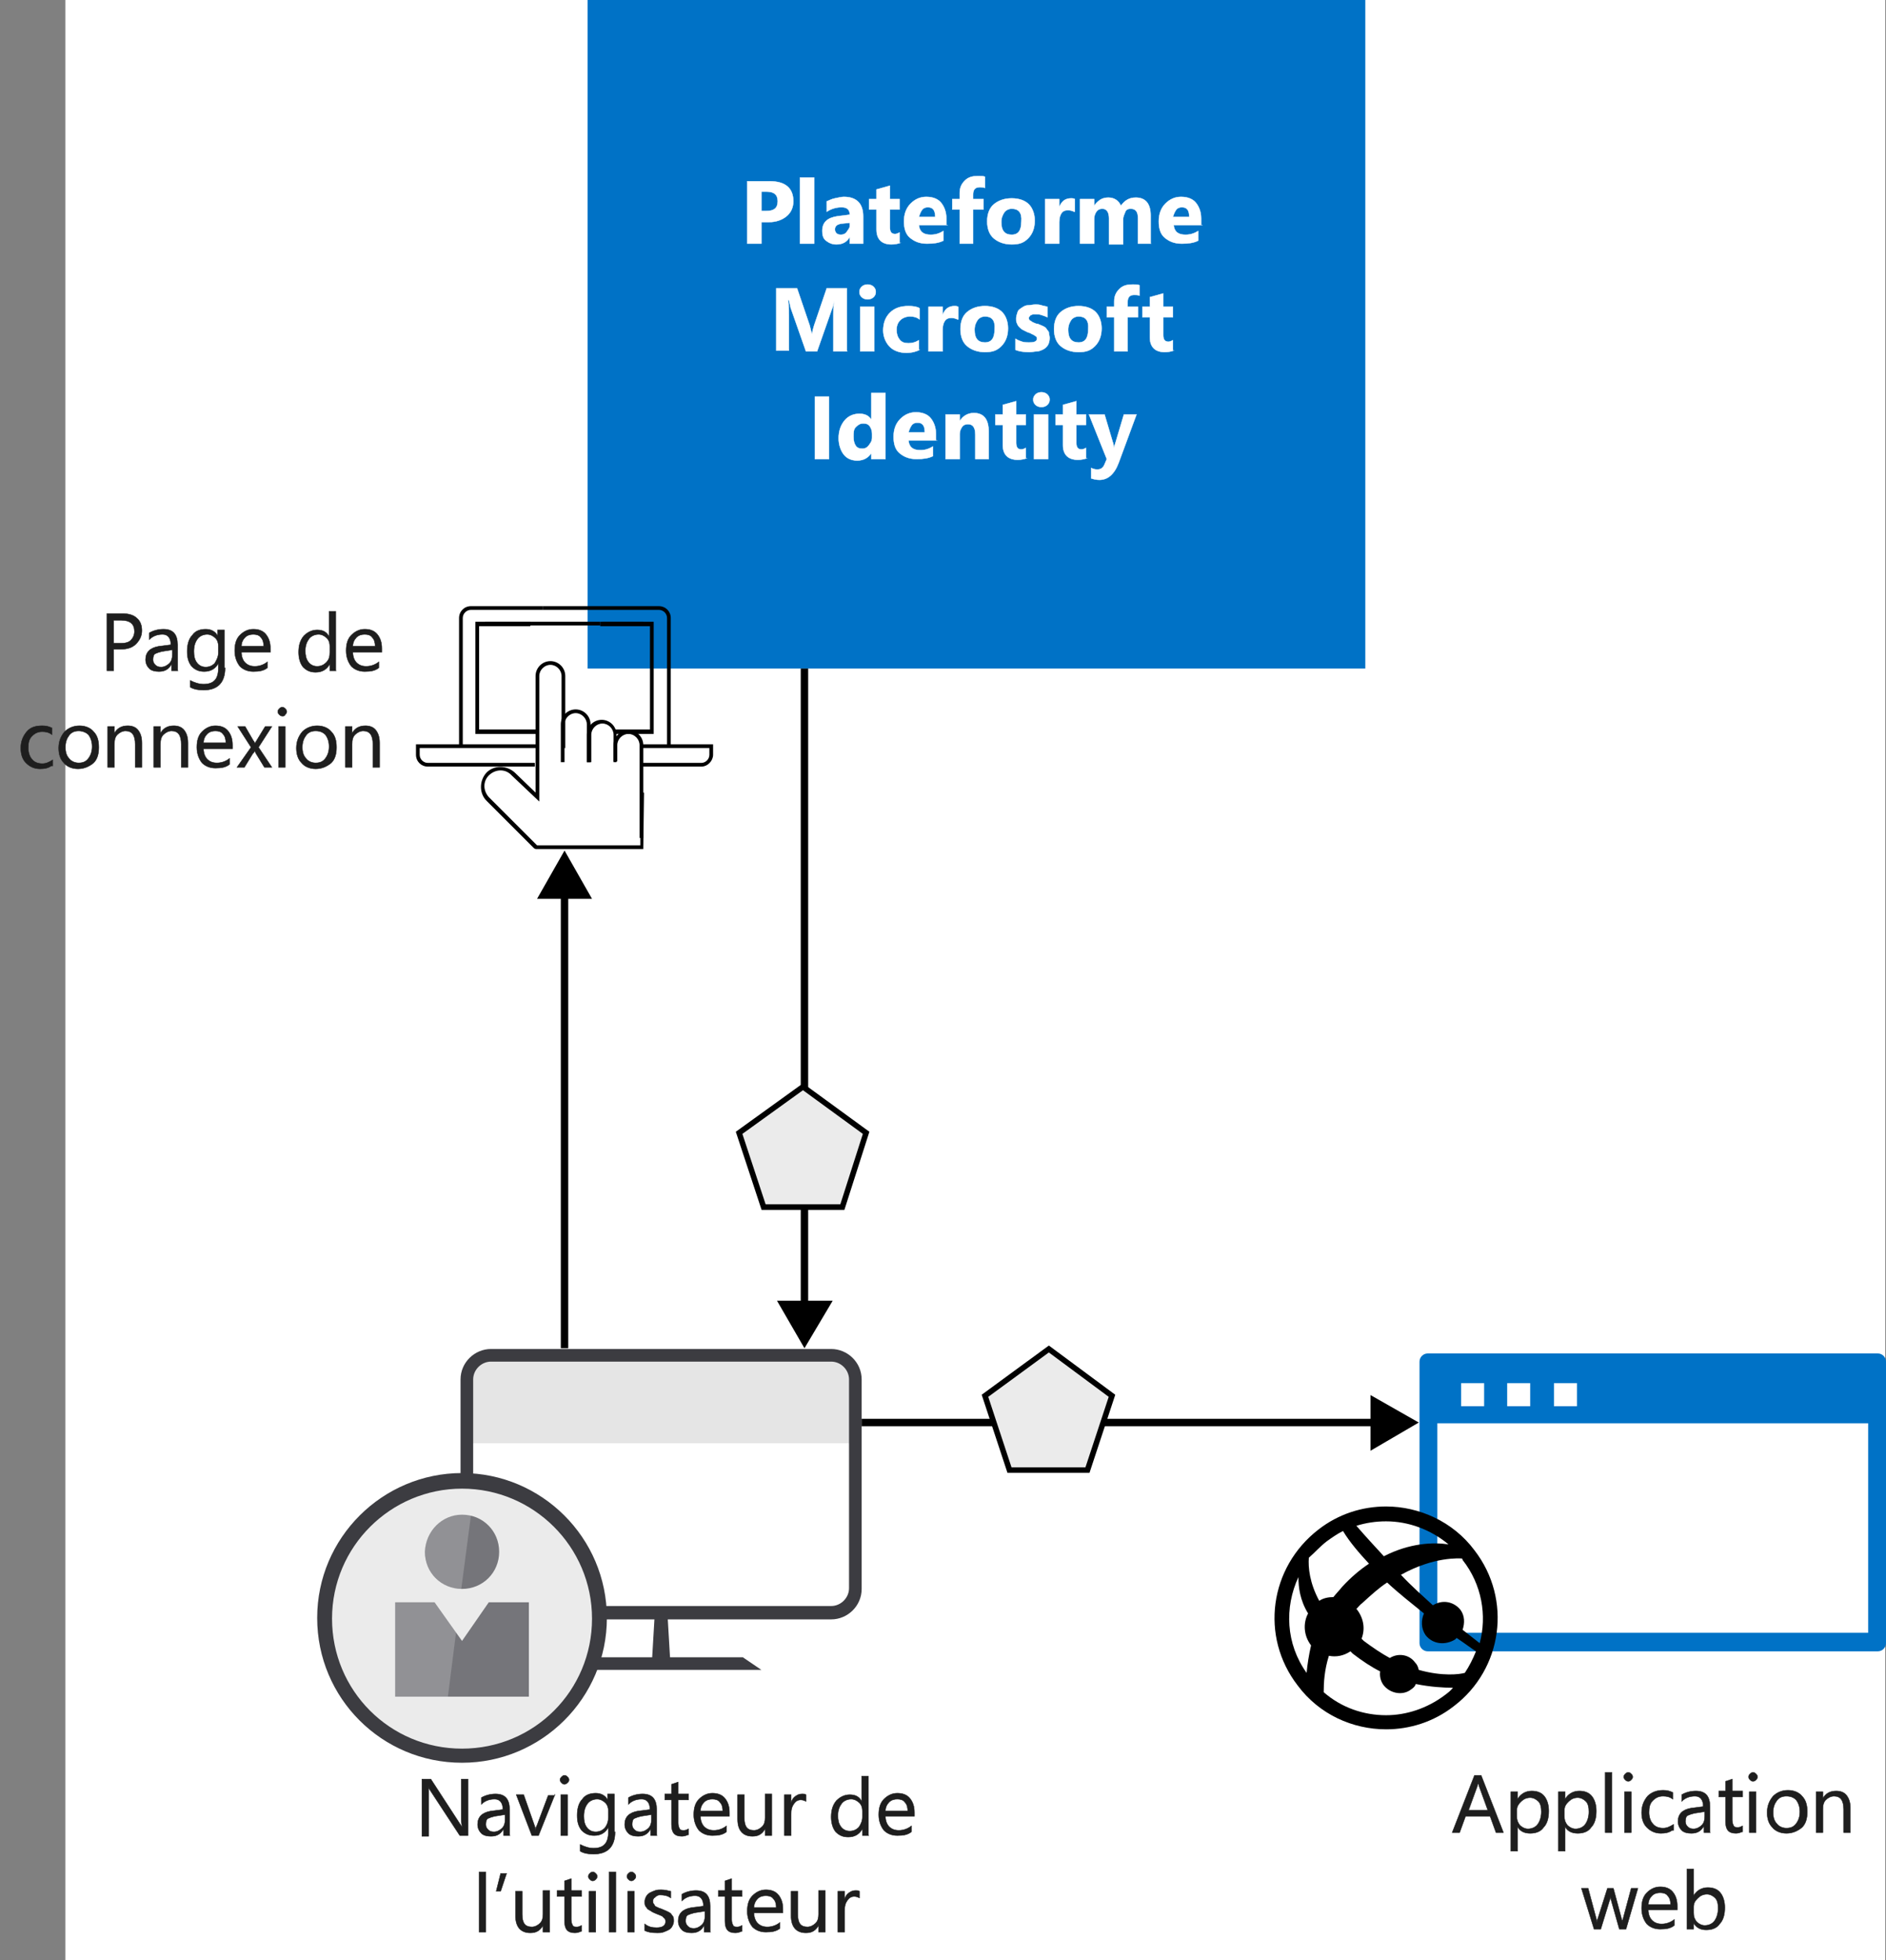 <?xml version="1.0" encoding="utf-8"?>
<!-- Generator: Adobe Illustrator 23.0.1, SVG Export Plug-In . SVG Version: 6.00 Build 0)  -->
<svg version="1.1" xmlns="http://www.w3.org/2000/svg" xmlns:xlink="http://www.w3.org/1999/xlink" x="0px" y="0px"
	 viewBox="0 0 253.9 263.9" style="enable-background:new 0 0 253.9 263.9;" xml:space="preserve">
<rect x="0" y="0" width="253.9" height="263.9" fill="#808080" stroke="none"/>
<style type="text/css">
	.st0{fill:#FFFFFF;}
	.st1{fill:#0072C6;}
	.st2{clip-path:url(#SVGID_2_);}
	.st3{clip-path:url(#SVGID_4_);}
	.st4{fill:#E5E5E5;}
	.st5{clip-path:url(#SVGID_6_);fill:#3C3C41;}
	.st6{fill:#EBEBEB;}
	.st7{fill:#3C3C41;}
	.st8{fill:#75757A;}
	.st9{opacity:0.2;fill:#FFFFFF;enable-background:new    ;}
	.st10{fill:none;stroke:#000000;stroke-miterlimit:10;}
	.st11{fill:#EBEBEB;stroke:#000000;stroke-width:0.75;stroke-miterlimit:10;}
	.st12{fill:#1E1E1E;stroke:#1E1E1E;stroke-width:6.000000e-02;stroke-miterlimit:10;}
	.st13{fill:none;}
	.st14{fill:#FFFFFF;stroke:#FFFFFF;stroke-width:5.000000e-02;stroke-miterlimit:10;}
	.st15{display:none;}
	.st16{display:inline;}
	.st17{clip-path:url(#SVGID_8_);}
	.st18{clip-path:url(#SVGID_10_);}
	.st19{clip-path:url(#SVGID_12_);fill:#3C3C41;}
	.st20{fill:#1E1E1E;}
</style>
<g id="Bg">
	<g id="Shapes_1_">
		<rect x="8.8" class="st0" width="245" height="263.9"/>
		<rect x="79.1" class="st1" width="104.7" height="90"/>
		<g>
			<path d="M62.3,100.3h-0.5V83.2c0-0.9,0.7-1.6,1.6-1.6h9.7v0.5h-9.7c-0.6,0-1.1,0.5-1.1,1.1l0,0L62.3,100.3L62.3,100.3z"/>
			<path d="M90.3,100.3h-0.5V83.2c0-0.6-0.5-1.1-1.1-1.1H73.1v-0.5h15.6c0.9,0,1.6,0.7,1.6,1.6L90.3,100.3z"/>
			<polygon points="72.2,98.8 64,98.8 64,83.7 71.4,83.7 71.4,84.3 64.5,84.3 64.5,98.2 72.2,98.2 			"/>
			<polygon points="88,98.8 82.8,98.8 82.8,98.2 87.5,98.2 87.5,84.3 80.8,84.3 80.8,83.7 88,83.7 			"/>
			<path d="M94.4,103.2h-8v-0.5h8c0.6,0,1.1-0.5,1.1-1.1v-0.9h-9.1v-0.5H96v1.4C96,102.4,95.3,103.2,94.4,103.2z"/>
			<path d="M72,103.2H57.6c-0.9,0-1.6-0.7-1.6-1.6v-1.4h16.2v0.5H56.5v0.9c0,0.6,0.5,1.1,1.1,1.1H72L72,103.2z"/>
			<rect x="81.1" y="83.7" width="5.5" height="0.5"/>
			<rect x="65.3" y="83.7" width="15.5" height="0.5"/>
			<path d="M79.6,102.6H79v-5.1c0-0.8-0.7-1.5-1.5-1.5S76,96.7,76,97.5l0,0v5.1h-0.5v-5.1c0-1.1,0.9-2,2-2c1.1,0,2,0.9,2,2V102.6z"
				/>
			<path d="M83.1,102.6h-0.5v-3.7c0-0.8-0.7-1.5-1.5-1.5s-1.5,0.7-1.5,1.5l0,0v3.7H79v-3.7c0-1.1,0.9-2,2-2c1.1,0,2,0.9,2,2V102.6z"
				/>
			<path d="M86.6,112.8h-0.5v-12.5c0-0.8-0.7-1.5-1.5-1.5s-1.5,0.7-1.5,1.5l0,0v2.2h-0.5v-2.2c0-1.1,0.9-2,2-2s2,0.9,2,2V112.8z"/>
			<path d="M86.6,114.3l-14.5,0l-0.2-0.1l0,0l-6.4-6.4c-1-1-1-2.7,0-3.8c1-1,2.7-1,3.8,0l2.8,2.7V91c0-1.1,0.9-2,2-2
				c1.1,0,2,0.9,2,2v9.7h-0.5V91c0-0.8-0.7-1.5-1.5-1.5s-1.5,0.7-1.5,1.5l0,0v16.9l-3.7-3.5c-0.8-0.9-2.1-0.9-3-0.1s-0.9,2.1-0.1,3
				c0,0,0.1,0.1,0.1,0.1l6.4,6.4l0.1,0h13.8v-7.1h0.5L86.6,114.3z"/>
		</g>
		<g>
			<g>
				<g>
					<g>
						<defs>
							<rect id="SVGID_1_" x="62" y="176.5" width="54" height="54"/>
						</defs>
						<clipPath id="SVGID_2_">
							<use xlink:href="#SVGID_1_"  style="overflow:visible;"/>
						</clipPath>
						<g class="st2">
							<path class="st0" d="M111.9,182.4H66.1c-1.8,0-3.3,1.4-3.3,3.2v28.2c0,1.8,1.5,3.2,3.3,3.2h45.8c1.8,0,3.2-1.4,3.3-3.2v-28.2
								C115.1,183.9,113.7,182.4,111.9,182.4z"/>
						</g>
					</g>
					<g>
						<defs>
							<rect id="SVGID_3_" x="62" y="176.5" width="54" height="54"/>
						</defs>
						<clipPath id="SVGID_4_">
							<use xlink:href="#SVGID_3_"  style="overflow:visible;"/>
						</clipPath>
						<g class="st3">
							<path class="st4" d="M115.2,185.4v8.9H62.8v-8.9c0-1.6,1.3-2.9,2.9-2.9h46.5C113.9,182.5,115.2,183.8,115.2,185.4z"/>
						</g>
					</g>
					<g>
						<defs>
							<rect id="SVGID_5_" x="62" y="176.5" width="54" height="54"/>
						</defs>
						<clipPath id="SVGID_6_">
							<use xlink:href="#SVGID_5_"  style="overflow:visible;"/>
						</clipPath>
						<path class="st5" d="M111.9,181.6L111.9,181.6H66.1c0,0,0,0,0,0c-2.2,0-4.1,1.8-4.1,4.1v28.2c0,2.2,1.9,4.1,4.1,4.1
							c0,0,0,0,0,0h22l-0.3,5.1H78l-2.5,1.7h27l-2.5-1.7h-9.8l-0.3-5.1h22h0c2.2,0,4.1-1.8,4.1-4.1v-28.2
							C116,183.4,114.1,181.6,111.9,181.6z M114.3,213.8c0,1.3-1.1,2.4-2.4,2.4c0,0,0,0,0,0H66.1h0c-1.3,0-2.4-1.1-2.4-2.4v-28.1
							c0-1.3,1.1-2.4,2.4-2.4h0h45.8c0,0,0,0,0,0c1.3,0,2.4,1.1,2.4,2.4L114.3,213.8L114.3,213.8z"/>
					</g>
				</g>
			</g>
		</g>
		<g>
			<ellipse class="st6" cx="62.2" cy="217.9" rx="18.5" ry="18.5"/>
			<path class="st7" d="M62.2,237.3c-10.8,0-19.5-8.7-19.5-19.5s8.8-19.5,19.5-19.5s19.5,8.7,19.5,19.5S72.9,237.3,62.2,237.3z
				 M62.2,200.4c-9.6,0-17.5,7.8-17.5,17.5s7.8,17.5,17.5,17.5s17.5-7.8,17.5-17.5C79.7,208.2,71.8,200.4,62.2,200.4z"/>
		</g>
		<g>
			<path class="st8" d="M67.2,208.9c0,2.8-2.2,5-5,5s-5-2.2-5-5c0.1-2.8,2.3-5,5-5C65,203.9,67.2,206.1,67.2,208.9"/>
			<polygon class="st8" points="65.8,215.7 62.2,220.9 58.5,215.7 53.2,215.7 53.2,228.4 71.2,228.4 71.2,215.7 			"/>
			<path class="st9" d="M57.2,208.9c0,2.7,2.2,5,4.9,5l1.3-9.9c-0.4-0.2-0.8-0.2-1.2-0.2C59.4,203.9,57.2,206.1,57.2,208.9"/>
			<polygon class="st9" points="58.5,215.7 53.2,215.7 53.2,228.4 60.3,228.4 61.4,219.7 			"/>
		</g>
		<g>
			<g>
				<line class="st10" x1="76" y1="181.5" x2="76" y2="119.9"/>
				<g>
					<polygon points="79.7,121 76,114.5 72.3,121 					"/>
				</g>
			</g>
		</g>
		<g>
			<g>
				<line class="st10" x1="108.3" y1="176.2" x2="108.3" y2="90"/>
				<g>
					<polygon points="112.1,175.1 108.3,181.5 104.6,175.1 					"/>
				</g>
			</g>
		</g>
		<g>
			<rect x="193.5" y="190.4" class="st0" width="58" height="31.3"/>
			<g>
				<path class="st1" d="M253.9,183.3c0-0.6-0.5-1.1-1.1-1.1h-60.6c-0.6,0-1.1,0.5-1.1,1.1v37.9c0,0.6,0.5,1.1,1.1,1.1h60.6
					c0.6,0,1.1-0.5,1.1-1.1V183.3z M199.8,189.3h-3.1v-3.1h3.1V189.3z M206,189.3h-3.1v-3.1h3.1V189.3z M212.3,189.3h-3.1v-3.1h3.1
					V189.3z M193.5,191.6h58v28.2h-58L193.5,191.6L193.5,191.6z"/>
			</g>
		</g>
		<path d="M198.5,208.7c-2.9-3.9-7.5-5.9-11.9-5.9c-3.2,0-6.4,1-9.1,3.1c-6.6,5.1-7.9,14.4-2.8,21c2.9,3.9,7.4,5.9,11.9,5.9
			c3.2,0,6.4-1,9.1-3.1C202.3,224.7,203.6,215.3,198.5,208.7z M199.2,221.2c-0.5-0.4-1.3-1-2.3-1.8c0.3-0.9,0.3-1.9-0.3-2.7
			c-0.9-1.1-2.4-1.4-3.7-0.6c-1.3-1.2-2.8-2.5-4.3-4.1c4.5-2.5,7.9-2.2,8.2-2.2c0.1,0.1,0.1,0.1,0.1,0.2
			C199.5,213.3,200.2,217.5,199.2,221.2z M191,224.8c-0.1-0.4-0.2-0.7-0.5-1c-0.8-1.1-2.3-1.3-3.4-0.6c-1.1-0.6-2.3-1.4-3.5-2.3
			c-0.1-0.1-0.2-0.2-0.3-0.3c0.5-1.3,0.3-2.7-0.6-3.9c0,0-0.1-0.1-0.1-0.1c0.3-0.3,0.5-0.6,0.8-0.8c1.2-1.1,2.3-2.1,3.4-2.8l0,0
			c0,0,0,0,0,0c0,0,0,0-0.1,0c1.6,1.5,3.4,2.9,5,4.2c-0.4,0.9-0.4,2,0.2,2.9c1,1.3,2.7,1.4,4,0.6c0.1-0.1,0.1-0.1,0.2-0.2
			c1.2,0.8,2.1,1.5,2.6,1.8c-0.4,1-0.9,2-1.5,2.9C196.5,225.4,194.2,225.7,191,224.8z M195,207.9c-2-0.3-5.2-0.2-8.7,1.6
			c-1.2-1.3-2.4-2.6-3.7-4.1c1.3-0.4,2.6-0.6,4-0.6C189.6,204.8,192.6,205.9,195,207.9z M178.6,207.5c0.7-0.5,1.4-1,2.2-1.4
			c0.9,1.5,2.2,3,3.5,4.4c-1.2,0.8-2.4,1.8-3.6,3.1c-0.4,0.5-0.8,0.9-1.2,1.4c-0.6,0-1.3,0.1-1.9,0.5c-1.3-2.4-1.5-4.5-1.4-5.8
			C177,209,177.7,208.2,178.6,207.5z M174.8,212.3c0,1.4,0.2,3.1,1.3,4.9c-0.7,1.3-0.6,3,0.4,4.3l0,0c-0.3,1.3-0.5,2.6-0.6,3.7
			C173.1,221.3,172.9,216.4,174.8,212.3z M194.5,228.2c-2.4,1.8-5.2,2.7-7.9,2.7c-3,0-6-1-8.4-3.1c0-1.3,0.1-3,0.7-4.9
			c1,0.2,2,0,2.9-0.6c0.1,0.1,0.2,0.2,0.3,0.3c1.3,1,2.5,1.8,3.7,2.4c-0.1,0.7,0.1,1.4,0.5,1.9c0.9,1.1,2.6,1.4,3.7,0.5
			c0.3-0.2,0.5-0.4,0.6-0.7c2,0.4,3.7,0.5,5,0.5C195.3,227.6,194.9,227.9,194.5,228.2z"/>
		<g>
			<g>
				<line class="st10" x1="116" y1="191.5" x2="185.6" y2="191.5"/>
				<g>
					<polygon points="184.5,195.3 191,191.5 184.5,187.8 					"/>
				</g>
			</g>
		</g>
		<polygon class="st11" points="108.1,146.3 99.5,152.5 102.8,162.5 113.4,162.5 116.6,152.5 		"/>
		<polygon class="st11" points="141.2,181.6 132.6,187.9 135.9,197.9 146.4,197.9 149.7,187.9 		"/>
	</g>
</g>
<g id="Txt">
	<g>
		<g>
			<path class="st12" d="M15.3,87.4v2.9h-0.9v-7.7h2.1c0.8,0,1.5,0.2,1.9,0.6c0.5,0.4,0.7,1,0.7,1.7s-0.3,1.3-0.8,1.8
				c-0.5,0.5-1.2,0.7-2,0.7H15.3z M15.3,83.4v3.2h0.9c0.6,0,1.1-0.1,1.4-0.4c0.3-0.3,0.5-0.7,0.5-1.2c0-1-0.6-1.5-1.8-1.5H15.3z"/>
			<path class="st12" d="M24,90.3h-0.9v-0.9h0c-0.4,0.7-0.9,1-1.7,1c-0.5,0-1-0.1-1.3-0.4c-0.3-0.3-0.5-0.7-0.5-1.2
				c0-1,0.6-1.6,1.8-1.8l1.6-0.2c0-0.9-0.4-1.4-1.1-1.4c-0.7,0-1.3,0.2-1.8,0.7v-0.9c0.5-0.3,1.2-0.5,1.9-0.5c1.3,0,1.9,0.7,1.9,2.1
				V90.3z M23.1,87.5l-1.3,0.2c-0.4,0.1-0.7,0.2-0.9,0.3c-0.2,0.1-0.3,0.4-0.3,0.8c0,0.3,0.1,0.5,0.3,0.7c0.2,0.2,0.4,0.3,0.8,0.3
				c0.4,0,0.8-0.2,1.1-0.5c0.3-0.3,0.4-0.7,0.4-1.2V87.5z"/>
			<path class="st12" d="M30.3,89.9c0,2-1,3-2.9,3c-0.7,0-1.3-0.1-1.8-0.4v-0.9c0.6,0.3,1.2,0.5,1.8,0.5c1.4,0,2-0.7,2-2.2v-0.6h0
				c-0.4,0.7-1,1.1-1.9,1.1c-0.7,0-1.2-0.2-1.7-0.7c-0.4-0.5-0.6-1.1-0.6-2c0-0.9,0.2-1.7,0.7-2.2c0.4-0.6,1.1-0.8,1.8-0.8
				c0.7,0,1.3,0.3,1.6,0.9h0v-0.8h0.9V89.9z M29.4,87.8V87c0-0.4-0.1-0.8-0.4-1.1c-0.3-0.3-0.7-0.5-1.1-0.5c-0.5,0-1,0.2-1.3,0.6
				s-0.5,0.9-0.5,1.7c0,0.6,0.1,1.1,0.4,1.5c0.3,0.4,0.7,0.6,1.2,0.6c0.5,0,0.9-0.2,1.2-0.5C29.2,88.8,29.4,88.4,29.4,87.8z"/>
			<path class="st12" d="M36.4,87.8h-3.9c0,0.6,0.2,1.1,0.5,1.4c0.3,0.3,0.7,0.5,1.3,0.5c0.6,0,1.2-0.2,1.7-0.6v0.8
				c-0.5,0.4-1.1,0.5-1.9,0.5c-0.8,0-1.4-0.3-1.8-0.7c-0.4-0.5-0.7-1.2-0.7-2.1c0-0.9,0.2-1.6,0.7-2.1c0.5-0.5,1.1-0.8,1.8-0.8
				s1.3,0.2,1.7,0.7s0.6,1.1,0.6,1.9V87.8z M35.5,87c0-0.5-0.1-0.9-0.4-1.2c-0.2-0.3-0.6-0.4-1-0.4c-0.4,0-0.8,0.1-1.1,0.4
				c-0.3,0.3-0.5,0.7-0.5,1.2H35.5z"/>
			<path class="st12" d="M45.3,90.3h-0.9v-0.9h0c-0.4,0.7-1,1.1-1.9,1.1c-0.7,0-1.2-0.2-1.7-0.7c-0.4-0.5-0.6-1.2-0.6-2
				c0-0.9,0.2-1.6,0.7-2.2c0.5-0.5,1.1-0.8,1.8-0.8c0.8,0,1.3,0.3,1.6,0.9h0v-3.4h0.9V90.3z M44.4,87.8V87c0-0.4-0.1-0.8-0.4-1.1
				s-0.7-0.5-1.1-0.5c-0.5,0-1,0.2-1.3,0.6s-0.5,0.9-0.5,1.6c0,0.6,0.1,1.1,0.4,1.5c0.3,0.4,0.7,0.6,1.2,0.6c0.5,0,0.9-0.2,1.2-0.5
				C44.3,88.8,44.4,88.4,44.4,87.8z"/>
			<path class="st12" d="M51.4,87.8h-3.9c0,0.6,0.2,1.1,0.5,1.4c0.3,0.3,0.7,0.5,1.3,0.5c0.6,0,1.2-0.2,1.7-0.6v0.8
				c-0.5,0.4-1.1,0.5-1.9,0.5c-0.8,0-1.4-0.3-1.8-0.7c-0.4-0.5-0.7-1.2-0.7-2.1c0-0.9,0.2-1.6,0.7-2.1c0.5-0.5,1.1-0.8,1.8-0.8
				s1.3,0.2,1.7,0.7s0.6,1.1,0.6,1.9V87.8z M50.5,87c0-0.5-0.1-0.9-0.4-1.2c-0.2-0.3-0.6-0.4-1-0.4c-0.4,0-0.8,0.1-1.1,0.4
				c-0.3,0.3-0.5,0.7-0.5,1.2H50.5z"/>
			<path class="st12" d="M6.9,103.1c-0.4,0.3-0.9,0.4-1.5,0.4c-0.8,0-1.4-0.3-1.9-0.8c-0.5-0.5-0.7-1.2-0.7-2c0-0.9,0.3-1.6,0.8-2.2
				s1.2-0.8,2.1-0.8c0.5,0,0.9,0.1,1.3,0.3v0.9c-0.4-0.3-0.8-0.4-1.3-0.4c-0.6,0-1,0.2-1.4,0.6c-0.4,0.4-0.5,0.9-0.5,1.6
				c0,0.6,0.2,1.2,0.5,1.5c0.3,0.4,0.8,0.6,1.4,0.6c0.5,0,0.9-0.2,1.4-0.5V103.1z"/>
			<path class="st12" d="M10.5,103.5c-0.8,0-1.5-0.3-1.9-0.8c-0.5-0.5-0.7-1.2-0.7-2c0-0.9,0.3-1.6,0.8-2.2c0.5-0.5,1.2-0.8,2-0.8
				c0.8,0,1.5,0.3,1.9,0.8c0.5,0.5,0.7,1.2,0.7,2.1c0,0.9-0.2,1.6-0.7,2.1C12,103.2,11.3,103.5,10.5,103.5z M10.6,98.4
				c-0.6,0-1,0.2-1.3,0.6s-0.5,0.9-0.5,1.6c0,0.7,0.2,1.2,0.5,1.5c0.3,0.4,0.8,0.6,1.3,0.6c0.6,0,1-0.2,1.3-0.6
				c0.3-0.4,0.5-0.9,0.5-1.6c0-0.7-0.2-1.2-0.5-1.6C11.6,98.6,11.1,98.4,10.6,98.4z"/>
			<path class="st12" d="M19.1,103.3h-0.9v-3.1c0-1.2-0.4-1.8-1.3-1.8c-0.4,0-0.8,0.2-1.1,0.5c-0.3,0.3-0.4,0.7-0.4,1.3v3.1h-0.9
				v-5.5h0.9v0.9h0c0.4-0.7,1-1,1.8-1c0.6,0,1.1,0.2,1.4,0.6s0.5,0.9,0.5,1.7V103.3z"/>
			<path class="st12" d="M25.3,103.3h-0.9v-3.1c0-1.2-0.4-1.8-1.3-1.8c-0.4,0-0.8,0.2-1.1,0.5c-0.3,0.3-0.4,0.7-0.4,1.3v3.1h-0.9
				v-5.5h0.9v0.9h0c0.4-0.7,1-1,1.8-1c0.6,0,1.1,0.2,1.4,0.6s0.5,0.9,0.5,1.7V103.3z"/>
			<path class="st12" d="M31.3,100.8h-3.9c0,0.6,0.2,1.1,0.5,1.4c0.3,0.3,0.7,0.5,1.3,0.5c0.6,0,1.2-0.2,1.7-0.6v0.8
				c-0.5,0.4-1.1,0.5-1.9,0.5c-0.8,0-1.4-0.3-1.8-0.7c-0.4-0.5-0.7-1.2-0.7-2.1c0-0.9,0.2-1.6,0.7-2.1c0.5-0.5,1.1-0.8,1.8-0.8
				s1.3,0.2,1.7,0.7s0.6,1.1,0.6,1.9V100.8z M30.4,100c0-0.5-0.1-0.9-0.4-1.2c-0.2-0.3-0.6-0.4-1-0.4c-0.4,0-0.8,0.1-1.1,0.4
				c-0.3,0.3-0.5,0.7-0.5,1.2H30.4z"/>
			<path class="st12" d="M36.6,97.8l-1.8,2.8l1.8,2.7h-1l-1.1-1.8c-0.1-0.1-0.1-0.3-0.2-0.4h0c0,0-0.1,0.2-0.3,0.4l-1.1,1.8h-1
				l1.9-2.7l-1.8-2.8h1l1.1,1.9c0.1,0.1,0.2,0.3,0.2,0.4h0l1.4-2.3H36.6z"/>
			<path class="st12" d="M38,96.4c-0.2,0-0.3-0.1-0.4-0.2s-0.2-0.2-0.2-0.4s0.1-0.3,0.2-0.4s0.2-0.2,0.4-0.2c0.2,0,0.3,0.1,0.4,0.2
				c0.1,0.1,0.2,0.2,0.2,0.4c0,0.2-0.1,0.3-0.2,0.4C38.3,96.4,38.2,96.4,38,96.4z M38.4,103.3h-0.9v-5.5h0.9V103.3z"/>
			<path class="st12" d="M42.5,103.5c-0.8,0-1.5-0.3-1.9-0.8c-0.5-0.5-0.7-1.2-0.7-2c0-0.9,0.3-1.6,0.8-2.2c0.5-0.5,1.2-0.8,2-0.8
				c0.8,0,1.5,0.3,1.9,0.8c0.5,0.5,0.7,1.2,0.7,2.1c0,0.9-0.2,1.6-0.7,2.1C44,103.2,43.3,103.5,42.5,103.5z M42.5,98.4
				c-0.6,0-1,0.2-1.3,0.6s-0.5,0.9-0.5,1.6c0,0.7,0.2,1.2,0.5,1.5c0.3,0.4,0.8,0.6,1.3,0.6c0.6,0,1-0.2,1.3-0.6
				c0.3-0.4,0.5-0.9,0.5-1.6c0-0.7-0.2-1.2-0.5-1.6C43.5,98.6,43.1,98.4,42.5,98.4z"/>
			<path class="st12" d="M51.1,103.3h-0.9v-3.1c0-1.2-0.4-1.8-1.3-1.8c-0.4,0-0.8,0.2-1.1,0.5c-0.3,0.3-0.4,0.7-0.4,1.3v3.1h-0.9
				v-5.5h0.9v0.9h0c0.4-0.7,1-1,1.8-1c0.6,0,1.1,0.2,1.4,0.6s0.5,0.9,0.5,1.7V103.3z"/>
		</g>
	</g>
	<g>
		<g>
			<path class="st12" d="M63,247.1h-1.1l-4-6.1c-0.1-0.2-0.2-0.3-0.2-0.5h0c0,0.2,0,0.5,0,1.1v5.6h-0.9v-7.7h1.2l3.9,6
				c0.2,0.3,0.3,0.4,0.3,0.5h0c0-0.2-0.1-0.6-0.1-1.1v-5.4H63V247.1z"/>
			<path class="st12" d="M68.7,247.1h-0.9v-0.9h0c-0.4,0.7-0.9,1-1.7,1c-0.5,0-1-0.1-1.3-0.4c-0.3-0.3-0.5-0.7-0.5-1.2
				c0-1,0.6-1.6,1.8-1.8l1.6-0.2c0-0.9-0.4-1.4-1.1-1.4c-0.7,0-1.3,0.2-1.8,0.7v-0.9c0.5-0.3,1.2-0.5,1.9-0.5c1.3,0,1.9,0.7,1.9,2.1
				V247.1z M67.9,244.3l-1.3,0.2c-0.4,0.1-0.7,0.2-0.9,0.3c-0.2,0.1-0.3,0.4-0.3,0.8c0,0.3,0.1,0.5,0.3,0.7c0.2,0.2,0.4,0.3,0.8,0.3
				c0.4,0,0.8-0.2,1.1-0.5c0.3-0.3,0.4-0.7,0.4-1.2V244.3z"/>
			<path class="st12" d="M74.7,241.6l-2.2,5.5h-0.9l-2.1-5.5h1l1.4,4c0.1,0.3,0.2,0.5,0.2,0.8h0c0-0.3,0.1-0.5,0.2-0.7l1.5-4H74.7z"
				/>
			<path class="st12" d="M76,240.2c-0.2,0-0.3-0.1-0.4-0.2s-0.2-0.2-0.2-0.4s0.1-0.3,0.2-0.4s0.2-0.2,0.4-0.2c0.2,0,0.3,0.1,0.4,0.2
				c0.1,0.1,0.2,0.2,0.2,0.4c0,0.2-0.1,0.3-0.2,0.4C76.3,240.1,76.1,240.2,76,240.2z M76.4,247.1h-0.9v-5.5h0.9V247.1z"/>
			<path class="st12" d="M82.8,246.6c0,2-1,3-2.9,3c-0.7,0-1.3-0.1-1.8-0.4v-0.9c0.6,0.3,1.2,0.5,1.8,0.5c1.4,0,2-0.7,2-2.2v-0.6h0
				c-0.4,0.7-1,1.1-1.9,1.1c-0.7,0-1.2-0.2-1.7-0.7c-0.4-0.5-0.6-1.1-0.6-2c0-0.9,0.2-1.7,0.7-2.2c0.4-0.6,1.1-0.8,1.8-0.8
				c0.7,0,1.3,0.3,1.6,0.9h0v-0.8h0.9V246.6z M81.9,244.6v-0.8c0-0.4-0.1-0.8-0.4-1.1c-0.3-0.3-0.7-0.5-1.1-0.5
				c-0.5,0-1,0.2-1.3,0.6s-0.5,0.9-0.5,1.7c0,0.6,0.1,1.1,0.4,1.5c0.3,0.4,0.7,0.6,1.2,0.6c0.5,0,0.9-0.2,1.2-0.5
				C81.8,245.6,81.9,245.1,81.9,244.6z"/>
			<path class="st12" d="M88.5,247.1h-0.9v-0.9h0c-0.4,0.7-0.9,1-1.7,1c-0.5,0-1-0.1-1.3-0.4c-0.3-0.3-0.5-0.7-0.5-1.2
				c0-1,0.6-1.6,1.8-1.8l1.6-0.2c0-0.9-0.4-1.4-1.1-1.4c-0.7,0-1.3,0.2-1.8,0.7v-0.9c0.5-0.3,1.2-0.5,1.9-0.5c1.3,0,1.9,0.7,1.9,2.1
				V247.1z M87.6,244.3l-1.3,0.2c-0.4,0.1-0.7,0.2-0.9,0.3c-0.2,0.1-0.3,0.4-0.3,0.8c0,0.3,0.1,0.5,0.3,0.7c0.2,0.2,0.4,0.3,0.8,0.3
				c0.4,0,0.8-0.2,1.1-0.5c0.3-0.3,0.4-0.7,0.4-1.2V244.3z"/>
			<path class="st12" d="M92.6,247c-0.2,0.1-0.5,0.2-0.8,0.2c-1,0-1.4-0.5-1.4-1.6v-3.3h-0.9v-0.8h0.9v-1.3l0.9-0.3v1.6h1.4v0.8
				h-1.4v3.1c0,0.4,0.1,0.6,0.2,0.8s0.3,0.2,0.6,0.2c0.2,0,0.4-0.1,0.6-0.2V247z"/>
			<path class="st12" d="M98.2,244.5h-3.9c0,0.6,0.2,1.1,0.5,1.4c0.3,0.3,0.7,0.5,1.3,0.5c0.6,0,1.2-0.2,1.7-0.6v0.8
				c-0.5,0.4-1.1,0.5-1.9,0.5c-0.8,0-1.4-0.3-1.8-0.7c-0.4-0.5-0.7-1.2-0.7-2.1c0-0.9,0.2-1.6,0.7-2.1c0.5-0.5,1.1-0.8,1.8-0.8
				s1.3,0.2,1.7,0.7s0.6,1.1,0.6,1.9V244.5z M97.3,243.8c0-0.5-0.1-0.9-0.4-1.2c-0.2-0.3-0.6-0.4-1-0.4c-0.4,0-0.8,0.1-1.1,0.4
				c-0.3,0.3-0.5,0.7-0.5,1.2H97.3z"/>
			<path class="st12" d="M103.9,247.1H103v-0.9h0c-0.4,0.7-0.9,1-1.7,1c-1.3,0-2-0.8-2-2.3v-3.3h0.9v3.1c0,1.2,0.4,1.7,1.3,1.7
				c0.4,0,0.8-0.2,1.1-0.5c0.3-0.3,0.4-0.7,0.4-1.2v-3.2h0.9V247.1z"/>
			<path class="st12" d="M108.5,242.5c-0.2-0.1-0.4-0.2-0.7-0.2c-0.4,0-0.7,0.2-0.9,0.5c-0.3,0.4-0.4,0.8-0.4,1.5v2.8h-0.9v-5.5h0.9
				v1.1h0c0.1-0.4,0.3-0.7,0.6-0.9s0.5-0.3,0.9-0.3c0.2,0,0.4,0,0.5,0.1V242.5z"/>
			<path class="st12" d="M117,247.1h-0.9v-0.9h0c-0.4,0.7-1,1.1-1.9,1.1c-0.7,0-1.2-0.2-1.7-0.7c-0.4-0.5-0.6-1.2-0.6-2
				c0-0.9,0.2-1.6,0.7-2.2c0.5-0.5,1.1-0.8,1.8-0.8c0.8,0,1.3,0.3,1.6,0.9h0v-3.4h0.9V247.1z M116.1,244.6v-0.8
				c0-0.4-0.1-0.8-0.4-1.1s-0.7-0.5-1.1-0.5c-0.5,0-1,0.2-1.3,0.6s-0.5,0.9-0.5,1.6c0,0.6,0.1,1.1,0.4,1.5c0.3,0.4,0.7,0.6,1.2,0.6
				c0.5,0,0.9-0.2,1.2-0.5C115.9,245.6,116.1,245.1,116.1,244.6z"/>
			<path class="st12" d="M123.1,244.5h-3.9c0,0.6,0.2,1.1,0.5,1.4c0.3,0.3,0.7,0.5,1.3,0.5c0.6,0,1.2-0.2,1.7-0.6v0.8
				c-0.5,0.4-1.1,0.5-1.9,0.5c-0.8,0-1.4-0.3-1.8-0.7c-0.4-0.5-0.7-1.2-0.7-2.1c0-0.9,0.2-1.6,0.7-2.1c0.5-0.5,1.1-0.8,1.8-0.8
				s1.3,0.2,1.7,0.7s0.6,1.1,0.6,1.9V244.5z M122.2,243.8c0-0.5-0.1-0.9-0.4-1.2c-0.2-0.3-0.6-0.4-1-0.4c-0.4,0-0.8,0.1-1.1,0.4
				c-0.3,0.3-0.5,0.7-0.5,1.2H122.2z"/>
			<path class="st12" d="M65.4,260.1h-0.9v-8.1h0.9V260.1z"/>
			<path class="st12" d="M68.2,252.2l-0.8,2.4h-0.6l0.6-2.4H68.2z"/>
			<path class="st12" d="M74,260.1h-0.9v-0.9h0c-0.4,0.7-0.9,1-1.7,1c-1.3,0-2-0.8-2-2.3v-3.3h0.9v3.1c0,1.2,0.4,1.7,1.3,1.7
				c0.4,0,0.8-0.2,1.1-0.5c0.3-0.3,0.4-0.7,0.4-1.2v-3.2H74V260.1z"/>
			<path class="st12" d="M78.2,260c-0.2,0.1-0.5,0.2-0.8,0.2c-1,0-1.4-0.5-1.4-1.6v-3.3H75v-0.8H76v-1.3l0.9-0.3v1.6h1.4v0.8h-1.4
				v3.1c0,0.4,0.1,0.6,0.2,0.8s0.3,0.2,0.6,0.2c0.2,0,0.4-0.1,0.6-0.2V260z"/>
			<path class="st12" d="M79.8,253.2c-0.2,0-0.3-0.1-0.4-0.2s-0.2-0.2-0.2-0.4s0.1-0.3,0.2-0.4s0.2-0.2,0.4-0.2
				c0.2,0,0.3,0.1,0.4,0.2c0.1,0.1,0.2,0.2,0.2,0.4c0,0.2-0.1,0.3-0.2,0.4C80.1,253.1,80,253.2,79.8,253.2z M80.2,260.1h-0.9v-5.5
				h0.9V260.1z"/>
			<path class="st12" d="M82.8,260.1H82v-8.1h0.9V260.1z"/>
			<path class="st12" d="M85,253.2c-0.2,0-0.3-0.1-0.4-0.2s-0.2-0.2-0.2-0.4s0.1-0.3,0.2-0.4s0.2-0.2,0.4-0.2c0.2,0,0.3,0.1,0.4,0.2
				c0.1,0.1,0.2,0.2,0.2,0.4c0,0.2-0.1,0.3-0.2,0.4C85.3,253.1,85.2,253.2,85,253.2z M85.4,260.1h-0.9v-5.5h0.9V260.1z"/>
			<path class="st12" d="M86.8,259.9v-0.9c0.5,0.4,1,0.5,1.6,0.5c0.8,0,1.2-0.3,1.2-0.8c0-0.1,0-0.3-0.1-0.4
				c-0.1-0.1-0.2-0.2-0.3-0.3c-0.1-0.1-0.2-0.1-0.4-0.2c-0.2-0.1-0.3-0.1-0.5-0.2c-0.2-0.1-0.5-0.2-0.6-0.3
				c-0.2-0.1-0.3-0.2-0.5-0.3c-0.1-0.1-0.2-0.3-0.3-0.4c-0.1-0.2-0.1-0.3-0.1-0.6c0-0.3,0.1-0.5,0.2-0.7c0.1-0.2,0.3-0.4,0.5-0.5
				c0.2-0.1,0.4-0.2,0.7-0.3c0.3-0.1,0.5-0.1,0.8-0.1c0.5,0,0.9,0.1,1.3,0.2v0.9c-0.4-0.3-0.9-0.4-1.4-0.4c-0.2,0-0.3,0-0.4,0.1
				c-0.1,0-0.2,0.1-0.3,0.2c-0.1,0.1-0.2,0.1-0.2,0.2c-0.1,0.1-0.1,0.2-0.1,0.3c0,0.1,0,0.3,0.1,0.4c0.1,0.1,0.1,0.2,0.2,0.3
				c0.1,0.1,0.2,0.1,0.4,0.2c0.1,0.1,0.3,0.1,0.5,0.2c0.2,0.1,0.5,0.2,0.7,0.3s0.4,0.2,0.5,0.3c0.1,0.1,0.2,0.3,0.3,0.4
				c0.1,0.2,0.1,0.4,0.1,0.6c0,0.3-0.1,0.5-0.2,0.7c-0.1,0.2-0.3,0.4-0.5,0.5c-0.2,0.1-0.4,0.2-0.7,0.3s-0.5,0.1-0.8,0.1
				C87.7,260.2,87.2,260.1,86.8,259.9z"/>
			<path class="st12" d="M95.7,260.1h-0.9v-0.9h0c-0.4,0.7-0.9,1-1.7,1c-0.5,0-1-0.1-1.3-0.4c-0.3-0.3-0.5-0.7-0.5-1.2
				c0-1,0.6-1.6,1.8-1.8l1.6-0.2c0-0.9-0.4-1.4-1.1-1.4c-0.7,0-1.3,0.2-1.8,0.7v-0.9c0.5-0.3,1.2-0.5,1.9-0.5c1.3,0,1.9,0.7,1.9,2.1
				V260.1z M94.8,257.3l-1.3,0.2c-0.4,0.1-0.7,0.2-0.9,0.3c-0.2,0.1-0.3,0.4-0.3,0.8c0,0.3,0.1,0.5,0.3,0.7c0.2,0.2,0.4,0.3,0.8,0.3
				c0.4,0,0.8-0.2,1.1-0.5c0.3-0.3,0.4-0.7,0.4-1.2V257.3z"/>
			<path class="st12" d="M99.8,260c-0.2,0.1-0.5,0.2-0.8,0.2c-1,0-1.4-0.5-1.4-1.6v-3.3h-0.9v-0.8h0.9v-1.3l0.9-0.3v1.6h1.4v0.8
				h-1.4v3.1c0,0.4,0.1,0.6,0.2,0.8s0.3,0.2,0.6,0.2c0.2,0,0.4-0.1,0.6-0.2V260z"/>
			<path class="st12" d="M105.4,257.5h-3.9c0,0.6,0.2,1.1,0.5,1.4c0.3,0.3,0.7,0.5,1.3,0.5c0.6,0,1.2-0.2,1.7-0.6v0.8
				c-0.5,0.4-1.1,0.5-1.9,0.5c-0.8,0-1.4-0.3-1.8-0.7c-0.4-0.5-0.7-1.2-0.7-2.1c0-0.9,0.2-1.6,0.7-2.1c0.5-0.5,1.1-0.8,1.8-0.8
				s1.3,0.2,1.7,0.7s0.6,1.1,0.6,1.9V257.5z M104.5,256.8c0-0.5-0.1-0.9-0.4-1.2c-0.2-0.3-0.6-0.4-1-0.4c-0.4,0-0.8,0.1-1.1,0.4
				c-0.3,0.3-0.5,0.7-0.5,1.2H104.5z"/>
			<path class="st12" d="M111.1,260.1h-0.9v-0.9h0c-0.4,0.7-0.9,1-1.7,1c-1.3,0-2-0.8-2-2.3v-3.3h0.9v3.1c0,1.2,0.4,1.7,1.3,1.7
				c0.4,0,0.8-0.2,1.1-0.5c0.3-0.3,0.4-0.7,0.4-1.2v-3.2h0.9V260.1z"/>
			<path class="st12" d="M115.7,255.5c-0.2-0.1-0.4-0.2-0.7-0.2c-0.4,0-0.7,0.2-0.9,0.5c-0.3,0.4-0.4,0.8-0.4,1.5v2.8h-0.9v-5.5h0.9
				v1.1h0c0.1-0.4,0.3-0.7,0.6-0.9s0.5-0.3,0.9-0.3c0.2,0,0.4,0,0.5,0.1V255.5z"/>
		</g>
	</g>
	<g>
		<g>
			<path class="st12" d="M202.4,246.7h-1l-0.8-2.2h-3.3l-0.8,2.2h-1l3-7.7h0.9L202.4,246.7z M200.3,243.7l-1.2-3.3
				c0-0.1-0.1-0.3-0.1-0.5h0c0,0.2-0.1,0.4-0.1,0.5l-1.2,3.3H200.3z"/>
			<path class="st12" d="M204.3,245.9L204.3,245.9l0,3.3h-0.9v-8h0.9v1h0c0.4-0.7,1.1-1.1,1.9-1.1c0.7,0,1.3,0.2,1.7,0.7
				s0.6,1.2,0.6,2c0,0.9-0.2,1.7-0.7,2.2c-0.4,0.6-1.1,0.8-1.8,0.8C205.2,246.8,204.6,246.5,204.3,245.9z M204.2,243.7v0.8
				c0,0.5,0.1,0.8,0.4,1.2c0.3,0.3,0.7,0.5,1.1,0.5c0.5,0,1-0.2,1.3-0.6c0.3-0.4,0.5-1,0.5-1.7c0-0.6-0.1-1.1-0.4-1.4
				c-0.3-0.3-0.7-0.5-1.1-0.5c-0.5,0-0.9,0.2-1.2,0.5S204.2,243.1,204.2,243.7z"/>
			<path class="st12" d="M210.7,245.9L210.7,245.9l0,3.3h-0.9v-8h0.9v1h0c0.4-0.7,1.1-1.1,1.9-1.1c0.7,0,1.3,0.2,1.7,0.7
				s0.6,1.2,0.6,2c0,0.9-0.2,1.7-0.7,2.2c-0.4,0.6-1.1,0.8-1.8,0.8C211.6,246.8,211,246.5,210.7,245.9z M210.6,243.7v0.8
				c0,0.5,0.1,0.8,0.4,1.2c0.3,0.3,0.7,0.5,1.1,0.5c0.5,0,1-0.2,1.3-0.6s0.5-1,0.5-1.7c0-0.6-0.1-1.1-0.4-1.4
				c-0.3-0.3-0.7-0.5-1.1-0.5c-0.5,0-0.9,0.2-1.2,0.5S210.6,243.1,210.6,243.7z"/>
			<path class="st12" d="M217,246.7h-0.9v-8.1h0.9V246.7z"/>
			<path class="st12" d="M219.2,239.8c-0.2,0-0.3-0.1-0.4-0.2c-0.1-0.1-0.2-0.2-0.2-0.4s0.1-0.3,0.2-0.4c0.1-0.1,0.2-0.2,0.4-0.2
				c0.2,0,0.3,0.1,0.4,0.2c0.1,0.1,0.2,0.2,0.2,0.4c0,0.2-0.1,0.3-0.2,0.4C219.5,239.7,219.4,239.8,219.2,239.8z M219.6,246.7h-0.9
				v-5.5h0.9V246.7z"/>
			<path class="st12" d="M225.1,246.4c-0.4,0.3-0.9,0.4-1.5,0.4c-0.8,0-1.4-0.3-1.9-0.8c-0.5-0.5-0.7-1.2-0.7-2
				c0-0.9,0.3-1.6,0.8-2.2c0.5-0.5,1.2-0.8,2.1-0.8c0.5,0,0.9,0.1,1.3,0.3v0.9c-0.4-0.3-0.8-0.4-1.3-0.4c-0.6,0-1,0.2-1.4,0.6
				c-0.4,0.4-0.5,0.9-0.5,1.6c0,0.6,0.2,1.2,0.5,1.5c0.3,0.4,0.8,0.6,1.4,0.6c0.5,0,0.9-0.2,1.4-0.5V246.4z"/>
			<path class="st12" d="M230.3,246.7h-0.9v-0.9h0c-0.4,0.7-0.9,1-1.7,1c-0.5,0-1-0.1-1.3-0.4c-0.3-0.3-0.5-0.7-0.5-1.2
				c0-1,0.6-1.6,1.8-1.8l1.6-0.2c0-0.9-0.4-1.4-1.1-1.4c-0.7,0-1.3,0.2-1.8,0.7v-0.9c0.5-0.3,1.2-0.5,1.9-0.5c1.3,0,1.9,0.7,1.9,2.1
				V246.7z M229.4,243.9l-1.3,0.2c-0.4,0.1-0.7,0.2-0.9,0.3c-0.2,0.1-0.3,0.4-0.3,0.8c0,0.3,0.1,0.5,0.3,0.7
				c0.2,0.2,0.4,0.3,0.8,0.3c0.4,0,0.8-0.2,1.1-0.5c0.3-0.3,0.4-0.7,0.4-1.2V243.9z"/>
			<path class="st12" d="M234.5,246.6c-0.2,0.1-0.5,0.2-0.8,0.2c-1,0-1.4-0.5-1.4-1.6v-3.3h-0.9v-0.8h0.9v-1.3l0.9-0.3v1.6h1.4v0.8
				h-1.4v3.1c0,0.4,0.1,0.6,0.2,0.8c0.1,0.2,0.3,0.2,0.6,0.2c0.2,0,0.4-0.1,0.6-0.2V246.6z"/>
			<path class="st12" d="M236,239.8c-0.2,0-0.3-0.1-0.4-0.2c-0.1-0.1-0.2-0.2-0.2-0.4s0.1-0.3,0.2-0.4c0.1-0.1,0.2-0.2,0.4-0.2
				c0.2,0,0.3,0.1,0.4,0.2c0.1,0.1,0.2,0.2,0.2,0.4c0,0.2-0.1,0.3-0.2,0.4C236.3,239.7,236.2,239.8,236,239.8z M236.4,246.7h-0.9
				v-5.5h0.9V246.7z"/>
			<path class="st12" d="M240.5,246.8c-0.8,0-1.5-0.3-1.9-0.8c-0.5-0.5-0.7-1.2-0.7-2c0-0.9,0.3-1.6,0.8-2.2c0.5-0.5,1.2-0.8,2-0.8
				c0.8,0,1.5,0.3,1.9,0.8c0.5,0.5,0.7,1.2,0.7,2.1c0,0.9-0.2,1.6-0.7,2.1C242,246.5,241.3,246.8,240.5,246.8z M240.5,241.8
				c-0.6,0-1,0.2-1.3,0.6c-0.3,0.4-0.5,0.9-0.5,1.6c0,0.7,0.2,1.2,0.5,1.5c0.3,0.4,0.8,0.6,1.3,0.6c0.6,0,1-0.2,1.3-0.6
				c0.3-0.4,0.5-0.9,0.5-1.6c0-0.7-0.2-1.2-0.5-1.6C241.5,242,241.1,241.8,240.5,241.8z"/>
			<path class="st12" d="M249.1,246.7h-0.9v-3.1c0-1.2-0.4-1.8-1.3-1.8c-0.4,0-0.8,0.2-1.1,0.5c-0.3,0.3-0.4,0.7-0.4,1.3v3.1h-0.9
				v-5.5h0.9v0.9h0c0.4-0.7,1-1,1.8-1c0.6,0,1.1,0.2,1.4,0.6c0.3,0.4,0.5,0.9,0.5,1.7V246.7z"/>
			<path class="st12" d="M220.5,254.2l-1.6,5.5h-0.9l-1.1-3.9c0-0.2-0.1-0.3-0.1-0.5h0c0,0.1,0,0.3-0.1,0.5l-1.2,3.9h-0.9l-1.7-5.5
				h0.9l1.1,4.1c0,0.1,0.1,0.3,0.1,0.5h0c0-0.2,0-0.3,0.1-0.5l1.3-4.1h0.8l1.1,4.1c0,0.1,0.1,0.3,0.1,0.5h0c0-0.1,0-0.3,0.1-0.5
				l1.1-4.1H220.5z"/>
			<path class="st12" d="M225.8,257.1h-3.9c0,0.6,0.2,1.1,0.5,1.4c0.3,0.3,0.7,0.5,1.3,0.5c0.6,0,1.2-0.2,1.7-0.6v0.8
				c-0.5,0.4-1.1,0.5-1.9,0.5c-0.8,0-1.4-0.3-1.8-0.7c-0.4-0.5-0.7-1.2-0.7-2.1c0-0.9,0.2-1.6,0.7-2.1s1.1-0.8,1.8-0.8
				s1.3,0.2,1.7,0.7c0.4,0.5,0.6,1.1,0.6,1.9V257.1z M224.9,256.4c0-0.5-0.1-0.9-0.4-1.2c-0.2-0.3-0.6-0.4-1-0.4
				c-0.4,0-0.8,0.1-1.1,0.4c-0.3,0.3-0.5,0.7-0.5,1.2H224.9z"/>
			<path class="st12" d="M228,258.9L228,258.9l0,0.8h-0.9v-8.1h0.9v3.6h0c0.4-0.7,1.1-1.1,1.9-1.1c0.7,0,1.3,0.2,1.7,0.7
				c0.4,0.5,0.6,1.2,0.6,2c0,0.9-0.2,1.7-0.7,2.2c-0.4,0.6-1.1,0.8-1.8,0.8C228.9,259.8,228.4,259.5,228,258.9z M228,256.7v0.8
				c0,0.5,0.1,0.8,0.4,1.2c0.3,0.3,0.7,0.5,1.1,0.5c0.5,0,1-0.2,1.3-0.6s0.5-1,0.5-1.7c0-0.6-0.1-1.1-0.4-1.4
				c-0.3-0.3-0.7-0.5-1.1-0.5c-0.5,0-0.9,0.2-1.2,0.5S228,256.1,228,256.7z"/>
		</g>
	</g>
	<g>
		<rect x="98.6" y="23.9" class="st13" width="64.5" height="60.7"/>
		<path class="st14" d="M102.5,29.9v2.9h-1.9v-8.4h3c2.1,0,3.2,0.9,3.2,2.7c0,0.8-0.3,1.5-0.9,2s-1.4,0.8-2.4,0.8H102.5z
			 M102.5,25.8v2.6h0.7c1,0,1.5-0.4,1.5-1.3c0-0.9-0.5-1.3-1.5-1.3H102.5z"/>
		<path class="st14" d="M109.6,32.8h-1.9v-8.9h1.9V32.8z"/>
		<path class="st14" d="M116.2,32.8h-1.8v-0.9h0c-0.4,0.7-1,1-1.8,1c-0.6,0-1-0.2-1.4-0.5s-0.5-0.8-0.5-1.3c0-1.2,0.7-1.8,2.1-2
			l1.6-0.2c0-0.7-0.4-1-1.1-1c-0.7,0-1.4,0.2-2,0.6v-1.4c0.3-0.1,0.6-0.3,1.1-0.4s0.9-0.2,1.2-0.2c1.7,0,2.6,0.9,2.6,2.6V32.8z
			 M114.4,30.4V30l-1.1,0.1c-0.6,0.1-0.9,0.3-0.9,0.8c0,0.2,0.1,0.4,0.2,0.5s0.3,0.2,0.6,0.2c0.3,0,0.6-0.1,0.8-0.4
			S114.4,30.7,114.4,30.4z"/>
		<path class="st14" d="M121.2,32.7c-0.3,0.1-0.7,0.2-1.2,0.2c-1.3,0-2-0.7-2-2v-2.7h-1v-1.4h1v-1.3l1.8-0.5v1.8h1.3v1.4h-1.3v2.4
			c0,0.6,0.2,0.9,0.7,0.9c0.2,0,0.4-0.1,0.6-0.2V32.7z"/>
		<path class="st14" d="M127.6,30.3h-3.9c0.1,0.9,0.6,1.3,1.6,1.3c0.7,0,1.2-0.2,1.7-0.5v1.3c-0.6,0.3-1.3,0.4-2.2,0.4
			c-1,0-1.7-0.3-2.3-0.8s-0.8-1.3-0.8-2.2c0-1,0.3-1.8,0.9-2.4s1.3-0.9,2.1-0.9c0.9,0,1.6,0.3,2,0.8s0.7,1.2,0.7,2.1V30.3z
			 M125.9,29.2c0-0.9-0.3-1.3-1-1.3c-0.3,0-0.6,0.1-0.8,0.4s-0.3,0.6-0.4,0.9H125.9z"/>
		<path class="st14" d="M132.6,25.3c-0.2-0.1-0.5-0.1-0.7-0.1c-0.6,0-0.9,0.3-0.9,1v0.6h1.4v1.4h-1.4v4.6h-1.8v-4.6h-1v-1.4h1V26
			c0-0.7,0.2-1.2,0.7-1.7s1.1-0.6,1.8-0.6c0.4,0,0.7,0,0.9,0.1V25.3z"/>
		<path class="st14" d="M136.2,32.9c-1,0-1.8-0.3-2.4-0.8s-0.9-1.3-0.9-2.3c0-1,0.3-1.8,0.9-2.3s1.4-0.8,2.4-0.8
			c1,0,1.8,0.3,2.3,0.8s0.8,1.3,0.8,2.2c0,1-0.3,1.8-0.9,2.4S137.2,32.9,136.2,32.9z M136.2,28.1c-0.4,0-0.8,0.2-1,0.5
			s-0.4,0.7-0.4,1.3c0,1.2,0.5,1.7,1.4,1.7c0.9,0,1.3-0.6,1.3-1.8C137.6,28.6,137.1,28.1,136.2,28.1z"/>
		<path class="st14" d="M144.6,28.5c-0.2-0.1-0.5-0.2-0.8-0.2c-0.4,0-0.7,0.1-0.9,0.4s-0.3,0.7-0.3,1.2v2.9h-1.9v-6h1.9v1.1h0
			c0.3-0.8,0.8-1.2,1.6-1.2c0.2,0,0.3,0,0.5,0.1V28.5z"/>
		<path class="st14" d="M155,32.8h-1.8v-3.4c0-0.9-0.3-1.3-1-1.3c-0.3,0-0.6,0.1-0.7,0.4s-0.3,0.6-0.3,1v3.4h-1.9v-3.5
			c0-0.8-0.3-1.3-0.9-1.3c-0.3,0-0.6,0.1-0.8,0.4s-0.3,0.6-0.3,1v3.3h-1.9v-6h1.9v0.9h0c0.2-0.3,0.5-0.6,0.8-0.8s0.7-0.3,1.1-0.3
			c0.8,0,1.4,0.4,1.7,1.1c0.5-0.7,1.1-1.1,2-1.1c1.3,0,2,0.8,2,2.4V32.8z"/>
		<path class="st14" d="M161.9,30.3h-3.9c0.1,0.9,0.6,1.3,1.6,1.3c0.7,0,1.2-0.2,1.7-0.5v1.3c-0.6,0.3-1.3,0.4-2.2,0.4
			c-1,0-1.7-0.3-2.3-0.8s-0.8-1.3-0.8-2.2c0-1,0.3-1.8,0.9-2.4s1.3-0.9,2.1-0.9c0.9,0,1.6,0.3,2,0.8s0.7,1.2,0.7,2.1V30.3z
			 M160.1,29.2c0-0.9-0.3-1.3-1-1.3c-0.3,0-0.6,0.1-0.8,0.4s-0.3,0.6-0.4,0.9H160.1z"/>
		<path class="st14" d="M114.1,47.3h-1.9v-5c0-0.5,0-1.1,0.1-1.8h0c-0.1,0.5-0.2,0.9-0.3,1.1l-2,5.7h-1.5l-2-5.7
			c-0.1-0.2-0.1-0.5-0.3-1.2h-0.1c0.1,0.8,0.1,1.6,0.1,2.2v4.6h-1.7v-8.4h2.8l1.7,5c0.1,0.4,0.2,0.8,0.3,1.2h0
			c0.1-0.5,0.2-0.9,0.3-1.2l1.7-5h2.7V47.3z"/>
		<path class="st14" d="M116.8,40.3c-0.3,0-0.6-0.1-0.8-0.3s-0.3-0.4-0.3-0.7c0-0.3,0.1-0.5,0.3-0.7s0.5-0.3,0.8-0.3
			c0.3,0,0.6,0.1,0.8,0.3s0.3,0.4,0.3,0.7c0,0.3-0.1,0.5-0.3,0.7S117.1,40.3,116.8,40.3z M117.7,47.3h-1.9v-6h1.9V47.3z"/>
		<path class="st14" d="M123.8,47.1c-0.4,0.2-1,0.4-1.8,0.4c-0.9,0-1.7-0.3-2.2-0.8s-0.9-1.3-0.9-2.2c0-1,0.3-1.8,0.9-2.4
			s1.4-0.9,2.5-0.9c0.7,0,1.2,0.1,1.5,0.3V43c-0.4-0.3-0.8-0.4-1.3-0.4c-0.5,0-1,0.2-1.3,0.5s-0.5,0.7-0.5,1.3
			c0,0.5,0.1,0.9,0.4,1.3s0.7,0.5,1.2,0.5c0.5,0,0.9-0.1,1.4-0.4V47.1z"/>
		<path class="st14" d="M128.9,43c-0.2-0.1-0.5-0.2-0.8-0.2c-0.4,0-0.7,0.1-0.9,0.4s-0.3,0.7-0.3,1.2v2.9H125v-6h1.9v1.1h0
			c0.3-0.8,0.8-1.2,1.6-1.2c0.2,0,0.3,0,0.5,0.1V43z"/>
		<path class="st14" d="M132.6,47.4c-1,0-1.8-0.3-2.4-0.8s-0.9-1.3-0.9-2.3c0-1,0.3-1.8,0.9-2.3s1.4-0.8,2.4-0.8
			c1,0,1.8,0.3,2.3,0.8s0.8,1.3,0.8,2.2c0,1-0.3,1.8-0.9,2.4S133.6,47.4,132.6,47.4z M132.6,42.6c-0.4,0-0.8,0.2-1,0.5
			s-0.4,0.7-0.4,1.3c0,1.2,0.5,1.7,1.4,1.7c0.9,0,1.3-0.6,1.3-1.8C134,43.1,133.5,42.6,132.6,42.6z"/>
		<path class="st14" d="M136.7,47.1v-1.5c0.3,0.2,0.6,0.3,0.9,0.4s0.6,0.1,0.9,0.1c0.3,0,0.6,0,0.8-0.1s0.3-0.2,0.3-0.4
			c0-0.1,0-0.2-0.1-0.3s-0.2-0.1-0.3-0.2s-0.3-0.1-0.4-0.2s-0.3-0.1-0.5-0.2c-0.2-0.1-0.4-0.2-0.6-0.3s-0.3-0.2-0.5-0.4
			s-0.2-0.3-0.3-0.5s-0.1-0.4-0.1-0.6c0-0.3,0.1-0.6,0.2-0.9s0.3-0.4,0.6-0.6s0.5-0.3,0.8-0.3s0.6-0.1,1-0.1c0.3,0,0.5,0,0.8,0.1
			s0.5,0.1,0.8,0.2v1.4c-0.2-0.1-0.5-0.2-0.8-0.3s-0.5-0.1-0.8-0.1c-0.1,0-0.2,0-0.3,0s-0.2,0.1-0.3,0.1s-0.1,0.1-0.2,0.2
			s-0.1,0.1-0.1,0.2c0,0.1,0,0.2,0.1,0.3s0.2,0.1,0.3,0.2s0.2,0.1,0.4,0.2s0.3,0.1,0.4,0.1c0.2,0.1,0.5,0.2,0.7,0.3s0.4,0.2,0.5,0.4
			s0.3,0.3,0.3,0.5s0.1,0.4,0.1,0.7c0,0.4-0.1,0.7-0.2,0.9s-0.4,0.5-0.6,0.6s-0.6,0.3-0.9,0.3s-0.7,0.1-1,0.1
			C137.8,47.4,137.2,47.3,136.7,47.1z"/>
		<path class="st14" d="M145.2,47.4c-1,0-1.8-0.3-2.4-0.8s-0.9-1.3-0.9-2.3c0-1,0.3-1.8,0.9-2.3s1.4-0.8,2.4-0.8
			c1,0,1.8,0.3,2.3,0.8s0.8,1.3,0.8,2.2c0,1-0.3,1.8-0.9,2.4S146.2,47.4,145.2,47.4z M145.2,42.6c-0.4,0-0.8,0.2-1,0.5
			s-0.4,0.7-0.4,1.3c0,1.2,0.5,1.7,1.4,1.7c0.9,0,1.3-0.6,1.3-1.8C146.6,43.1,146.1,42.6,145.2,42.6z"/>
		<path class="st14" d="M153.4,39.8c-0.2-0.1-0.5-0.1-0.7-0.1c-0.6,0-0.9,0.3-0.9,1v0.6h1.4v1.4h-1.4v4.6H150v-4.6h-1v-1.4h1v-0.7
			c0-0.7,0.2-1.2,0.7-1.7s1.1-0.6,1.8-0.6c0.4,0,0.7,0,0.9,0.1V39.8z"/>
		<path class="st14" d="M158,47.2c-0.3,0.1-0.7,0.2-1.2,0.2c-1.3,0-2-0.7-2-2v-2.7h-1v-1.4h1V40l1.8-0.5v1.8h1.3v1.4h-1.3v2.4
			c0,0.6,0.2,0.9,0.7,0.9c0.2,0,0.4-0.1,0.6-0.2V47.2z"/>
		<path class="st14" d="M111.6,61.8h-1.9v-8.4h1.9V61.8z"/>
		<path class="st14" d="M119.2,61.8h-1.9V61h0c-0.4,0.6-1,1-1.9,1c-0.8,0-1.4-0.3-1.8-0.8s-0.7-1.3-0.7-2.2c0-1,0.3-1.8,0.8-2.4
			s1.2-0.9,2-0.9c0.8,0,1.3,0.3,1.6,0.8h0v-3.6h1.9V61.8z M117.4,58.9v-0.5c0-0.4-0.1-0.7-0.3-1s-0.5-0.4-0.9-0.4
			c-0.4,0-0.7,0.2-1,0.5s-0.3,0.8-0.3,1.3c0,0.5,0.1,0.9,0.3,1.2s0.5,0.4,0.9,0.4c0.4,0,0.7-0.2,0.9-0.5S117.4,59.4,117.4,58.9z"/>
		<path class="st14" d="M126.2,59.3h-3.9c0.1,0.9,0.6,1.3,1.6,1.3c0.7,0,1.2-0.2,1.7-0.5v1.3c-0.6,0.3-1.3,0.4-2.2,0.4
			c-1,0-1.7-0.3-2.3-0.8s-0.8-1.3-0.8-2.2c0-1,0.3-1.8,0.9-2.4s1.3-0.9,2.1-0.9c0.9,0,1.6,0.3,2,0.8s0.7,1.2,0.7,2.1V59.3z
			 M124.5,58.2c0-0.9-0.3-1.3-1-1.3c-0.3,0-0.6,0.1-0.8,0.4s-0.3,0.6-0.4,0.9H124.5z"/>
		<path class="st14" d="M133.1,61.8h-1.8v-3.3c0-0.9-0.3-1.4-1-1.4c-0.3,0-0.6,0.1-0.8,0.4s-0.3,0.6-0.3,0.9v3.4h-1.9v-6h1.9v0.9h0
			c0.4-0.7,1.1-1.1,1.9-1.1c1.3,0,2,0.8,2,2.5V61.8z"/>
		<path class="st14" d="M138.2,61.7c-0.3,0.1-0.7,0.2-1.2,0.2c-1.3,0-2-0.7-2-2v-2.7h-1v-1.4h1v-1.3l1.8-0.5v1.8h1.3v1.4h-1.3v2.4
			c0,0.6,0.2,0.9,0.7,0.9c0.2,0,0.4-0.1,0.6-0.2V61.7z"/>
		<path class="st14" d="M140.2,54.8c-0.3,0-0.6-0.1-0.8-0.3s-0.3-0.4-0.3-0.7c0-0.3,0.1-0.5,0.3-0.7s0.5-0.3,0.8-0.3
			c0.3,0,0.6,0.1,0.8,0.3s0.3,0.4,0.3,0.7c0,0.3-0.1,0.5-0.3,0.7S140.5,54.8,140.2,54.8z M141.1,61.8h-1.9v-6h1.9V61.8z"/>
		<path class="st14" d="M146.3,61.7c-0.3,0.1-0.7,0.2-1.2,0.2c-1.3,0-2-0.7-2-2v-2.7h-1v-1.4h1v-1.3l1.8-0.5v1.8h1.3v1.4h-1.3v2.4
			c0,0.6,0.2,0.9,0.7,0.9c0.2,0,0.4-0.1,0.6-0.2V61.7z"/>
		<path class="st14" d="M153,55.8l-2.4,6.5c-0.6,1.6-1.5,2.3-2.6,2.3c-0.4,0-0.8-0.1-1.1-0.2V63c0.2,0.1,0.5,0.2,0.8,0.2
			c0.5,0,0.8-0.2,1-0.7l0.3-0.7l-2.4-6h2.1l1.1,3.7c0.1,0.2,0.1,0.5,0.2,0.8h0c0-0.2,0.1-0.5,0.2-0.8l1.1-3.7H153z"/>
	</g>
</g>
<g id="Src" class="st15">
	<g id="Shapes" class="st16">
		<rect x="8.8" class="st0" width="245" height="263.9"/>
		<rect x="79.1" class="st1" width="104.7" height="90"/>
		<g>
			<path d="M62.3,100.3h-0.5V83.2c0-0.9,0.7-1.6,1.6-1.6h9.7v0.5h-9.7c-0.6,0-1.1,0.5-1.1,1.1l0,0L62.3,100.3L62.3,100.3z"/>
			<path d="M90.3,100.3h-0.5V83.2c0-0.6-0.5-1.1-1.1-1.1H73.1v-0.5h15.6c0.9,0,1.6,0.7,1.6,1.6L90.3,100.3z"/>
			<polygon points="72.2,98.8 64,98.8 64,83.7 71.4,83.7 71.4,84.3 64.5,84.3 64.5,98.2 72.2,98.2 			"/>
			<polygon points="88,98.8 82.8,98.8 82.8,98.2 87.5,98.2 87.5,84.3 80.8,84.3 80.8,83.7 88,83.7 			"/>
			<path d="M94.4,103.2h-8v-0.5h8c0.6,0,1.1-0.5,1.1-1.1v-0.9h-9.1v-0.5H96v1.4C96,102.4,95.3,103.2,94.4,103.2z"/>
			<path d="M72,103.2H57.6c-0.9,0-1.6-0.7-1.6-1.6v-1.4h16.2v0.5H56.5v0.9c0,0.6,0.5,1.1,1.1,1.1H72L72,103.2z"/>
			<rect x="81.1" y="83.7" width="5.5" height="0.5"/>
			<rect x="65.3" y="83.7" width="15.5" height="0.5"/>
			<path d="M79.6,102.6H79v-5.1c0-0.8-0.7-1.5-1.5-1.5S76,96.7,76,97.5l0,0v5.1h-0.5v-5.1c0-1.1,0.9-2,2-2c1.1,0,2,0.9,2,2V102.6z"
				/>
			<path d="M83.1,102.6h-0.5v-3.7c0-0.8-0.7-1.5-1.5-1.5s-1.5,0.7-1.5,1.5l0,0v3.7H79v-3.7c0-1.1,0.9-2,2-2c1.1,0,2,0.9,2,2V102.6z"
				/>
			<path d="M86.6,112.8h-0.5v-12.5c0-0.8-0.7-1.5-1.5-1.5s-1.5,0.7-1.5,1.5l0,0v2.2h-0.5v-2.2c0-1.1,0.9-2,2-2s2,0.9,2,2V112.8z"/>
			<path d="M86.6,114.3l-14.5,0l-0.2-0.1l0,0l-6.4-6.4c-1-1-1-2.7,0-3.8c1-1,2.7-1,3.8,0l2.8,2.7V91c0-1.1,0.9-2,2-2
				c1.1,0,2,0.9,2,2v9.7h-0.5V91c0-0.8-0.7-1.5-1.5-1.5s-1.5,0.7-1.5,1.5l0,0v16.9l-3.7-3.5c-0.8-0.9-2.1-0.9-3-0.1s-0.9,2.1-0.1,3
				c0,0,0.1,0.1,0.1,0.1l6.4,6.4l0.1,0h13.8v-7.1h0.5L86.6,114.3z"/>
		</g>
		<g>
			<g>
				<g>
					<g>
						<defs>
							<rect id="SVGID_7_" x="62" y="176.5" width="54" height="54"/>
						</defs>
						<clipPath id="SVGID_8_">
							<use xlink:href="#SVGID_7_"  style="overflow:visible;"/>
						</clipPath>
						<g class="st17">
							<path class="st0" d="M111.9,182.4H66.1c-1.8,0-3.3,1.4-3.3,3.2v28.2c0,1.8,1.5,3.2,3.3,3.2h45.8c1.8,0,3.2-1.4,3.3-3.2v-28.2
								C115.1,183.9,113.7,182.4,111.9,182.4z"/>
						</g>
					</g>
					<g>
						<defs>
							<rect id="SVGID_9_" x="62" y="176.5" width="54" height="54"/>
						</defs>
						<clipPath id="SVGID_10_">
							<use xlink:href="#SVGID_9_"  style="overflow:visible;"/>
						</clipPath>
						<g class="st18">
							<path class="st4" d="M115.2,185.4v8.9H62.8v-8.9c0-1.6,1.3-2.9,2.9-2.9h46.5C113.9,182.5,115.2,183.8,115.2,185.4z"/>
						</g>
					</g>
					<g>
						<defs>
							<rect id="SVGID_11_" x="62" y="176.5" width="54" height="54"/>
						</defs>
						<clipPath id="SVGID_12_">
							<use xlink:href="#SVGID_11_"  style="overflow:visible;"/>
						</clipPath>
						<path class="st19" d="M111.9,181.6L111.9,181.6H66.1c0,0,0,0,0,0c-2.2,0-4.1,1.8-4.1,4.1v28.2c0,2.2,1.9,4.1,4.1,4.1
							c0,0,0,0,0,0h22l-0.3,5.1H78l-2.5,1.7h27l-2.5-1.7h-9.8l-0.3-5.1h22h0c2.2,0,4.1-1.8,4.1-4.1v-28.2
							C116,183.4,114.1,181.6,111.9,181.6z M114.3,213.8c0,1.3-1.1,2.4-2.4,2.4c0,0,0,0,0,0H66.1h0c-1.3,0-2.4-1.1-2.4-2.4v-28.1
							c0-1.3,1.1-2.4,2.4-2.4h0h45.8c0,0,0,0,0,0c1.3,0,2.4,1.1,2.4,2.4L114.3,213.8L114.3,213.8z"/>
					</g>
				</g>
			</g>
		</g>
		<g>
			<ellipse class="st6" cx="62.2" cy="217.9" rx="18.5" ry="18.5"/>
			<path class="st7" d="M62.2,237.3c-10.8,0-19.5-8.7-19.5-19.5s8.8-19.5,19.5-19.5s19.5,8.7,19.5,19.5S72.9,237.3,62.2,237.3z
				 M62.2,200.4c-9.6,0-17.5,7.8-17.5,17.5s7.8,17.5,17.5,17.5s17.5-7.8,17.5-17.5C79.7,208.2,71.8,200.4,62.2,200.4z"/>
		</g>
		<g>
			<path class="st8" d="M67.2,208.9c0,2.8-2.2,5-5,5s-5-2.2-5-5c0.1-2.8,2.3-5,5-5C65,203.9,67.2,206.1,67.2,208.9"/>
			<polygon class="st8" points="65.8,215.7 62.2,220.9 58.5,215.7 53.2,215.7 53.2,228.4 71.2,228.4 71.2,215.7 			"/>
			<path class="st9" d="M57.2,208.9c0,2.7,2.2,5,4.9,5l1.3-9.9c-0.4-0.2-0.8-0.2-1.2-0.2C59.4,203.9,57.2,206.1,57.2,208.9"/>
			<polygon class="st9" points="58.5,215.7 53.2,215.7 53.2,228.4 60.3,228.4 61.4,219.7 			"/>
		</g>
		<g>
			<g>
				<line class="st10" x1="76" y1="181.5" x2="76" y2="119.9"/>
				<g>
					<polygon points="79.7,121 76,114.5 72.3,121 					"/>
				</g>
			</g>
		</g>
		<g>
			<g>
				<line class="st10" x1="108.3" y1="176.2" x2="108.3" y2="90"/>
				<g>
					<polygon points="112.1,175.1 108.3,181.5 104.6,175.1 					"/>
				</g>
			</g>
		</g>
		<g>
			<rect x="193.5" y="190.4" class="st0" width="58" height="31.3"/>
			<g>
				<path class="st1" d="M253.9,183.3c0-0.6-0.5-1.1-1.1-1.1h-60.6c-0.6,0-1.1,0.5-1.1,1.1v37.9c0,0.6,0.5,1.1,1.1,1.1h60.6
					c0.6,0,1.1-0.5,1.1-1.1V183.3z M199.8,189.3h-3.1v-3.1h3.1V189.3z M206,189.3h-3.1v-3.1h3.1V189.3z M212.3,189.3h-3.1v-3.1h3.1
					V189.3z M193.5,191.6h58v28.2h-58L193.5,191.6L193.5,191.6z"/>
			</g>
		</g>
		<path d="M198.5,208.7c-2.9-3.9-7.5-5.9-11.9-5.9c-3.2,0-6.4,1-9.1,3.1c-6.6,5.1-7.9,14.4-2.8,21c2.9,3.9,7.4,5.9,11.9,5.9
			c3.2,0,6.4-1,9.1-3.1C202.3,224.7,203.6,215.3,198.5,208.7z M199.2,221.2c-0.5-0.4-1.3-1-2.3-1.8c0.3-0.9,0.3-1.9-0.3-2.7
			c-0.9-1.1-2.4-1.4-3.7-0.6c-1.3-1.2-2.8-2.5-4.3-4.1c4.5-2.5,7.9-2.2,8.2-2.2c0.1,0.1,0.1,0.1,0.1,0.2
			C199.5,213.3,200.2,217.5,199.2,221.2z M191,224.8c-0.1-0.4-0.2-0.7-0.5-1c-0.8-1.1-2.3-1.3-3.4-0.6c-1.1-0.6-2.3-1.4-3.5-2.3
			c-0.1-0.1-0.2-0.2-0.3-0.3c0.5-1.3,0.3-2.7-0.6-3.9c0,0-0.1-0.1-0.1-0.1c0.3-0.3,0.5-0.6,0.8-0.8c1.2-1.1,2.3-2.1,3.4-2.8l0,0
			c0,0,0,0,0,0c0,0,0,0-0.1,0c1.6,1.5,3.4,2.9,5,4.2c-0.4,0.9-0.4,2,0.2,2.9c1,1.3,2.7,1.4,4,0.6c0.1-0.1,0.1-0.1,0.2-0.2
			c1.2,0.8,2.1,1.5,2.6,1.8c-0.4,1-0.9,2-1.5,2.9C196.5,225.4,194.2,225.7,191,224.8z M195,207.9c-2-0.3-5.2-0.2-8.7,1.6
			c-1.2-1.3-2.4-2.6-3.7-4.1c1.3-0.4,2.6-0.6,4-0.6C189.6,204.8,192.6,205.9,195,207.9z M178.6,207.5c0.7-0.5,1.4-1,2.2-1.4
			c0.9,1.5,2.2,3,3.5,4.4c-1.2,0.8-2.4,1.8-3.6,3.1c-0.4,0.5-0.8,0.9-1.2,1.4c-0.6,0-1.3,0.1-1.9,0.5c-1.3-2.4-1.5-4.5-1.4-5.8
			C177,209,177.7,208.2,178.6,207.5z M174.8,212.3c0,1.4,0.2,3.1,1.3,4.9c-0.7,1.3-0.6,3,0.4,4.3l0,0c-0.3,1.3-0.5,2.6-0.6,3.7
			C173.1,221.3,172.9,216.4,174.8,212.3z M194.5,228.2c-2.4,1.8-5.2,2.7-7.9,2.7c-3,0-6-1-8.4-3.1c0-1.3,0.1-3,0.7-4.9
			c1,0.2,2,0,2.9-0.6c0.1,0.1,0.2,0.2,0.3,0.3c1.3,1,2.5,1.8,3.7,2.4c-0.1,0.7,0.1,1.4,0.5,1.9c0.9,1.1,2.6,1.4,3.7,0.5
			c0.3-0.2,0.5-0.4,0.6-0.7c2,0.4,3.7,0.5,5,0.5C195.3,227.6,194.9,227.9,194.5,228.2z"/>
		<g>
			<g>
				<line class="st10" x1="116" y1="191.5" x2="185.6" y2="191.5"/>
				<g>
					<polygon points="184.5,195.3 191,191.5 184.5,187.8 					"/>
				</g>
			</g>
		</g>
		<polygon class="st11" points="108.1,146.3 99.5,152.5 102.8,162.5 113.4,162.5 116.6,152.5 		"/>
		<polygon class="st11" points="141.2,181.6 132.6,187.9 135.9,197.9 146.4,197.9 149.7,187.9 		"/>
	</g>
	<g id="Text" class="st16">
		<g>
			<rect x="92" y="24.4" class="st13" width="78.5" height="45.6"/>
			<path class="st0" d="M114.2,33.3h-1.9v-5c0-0.5,0-1.1,0.1-1.8h-0.1c-0.1,0.5-0.2,0.9-0.3,1.1l-2,5.7h-1.6l-2-5.6
				c-0.1-0.1-0.1-0.5-0.3-1.2h-0.1c0.1,0.8,0.1,1.5,0.1,2.2v4.7h-1.7v-8.4h2.8l1.7,5c0.1,0.4,0.2,0.8,0.3,1.2h0
				c0.1-0.5,0.2-0.9,0.3-1.2l1.7-5h2.7L114.2,33.3L114.2,33.3z"/>
			<path class="st0" d="M116.8,26.3c-0.3,0-0.6-0.1-0.8-0.3s-0.3-0.4-0.3-0.7c0-0.3,0.1-0.5,0.3-0.7s0.5-0.3,0.8-0.3
				c0.3,0,0.6,0.1,0.8,0.3s0.3,0.4,0.3,0.7s-0.1,0.5-0.3,0.7S117.2,26.3,116.8,26.3z M117.8,33.3h-1.8v-6h1.8V33.3z"/>
			<path class="st0" d="M123.8,33.1c-0.4,0.2-1,0.4-1.8,0.4c-0.9,0-1.7-0.3-2.2-0.8s-0.9-1.3-0.9-2.2c0-1,0.3-1.8,0.9-2.4
				s1.4-0.9,2.4-0.9c0.7,0,1.2,0.1,1.5,0.3V29c-0.4-0.3-0.8-0.4-1.3-0.4c-0.5,0-0.9,0.2-1.3,0.5s-0.5,0.7-0.5,1.3
				c0,0.5,0.2,1,0.4,1.3s0.7,0.5,1.2,0.5c0.5,0,0.9-0.1,1.3-0.4C123.8,31.6,123.8,33.1,123.8,33.1z"/>
			<path class="st0" d="M129.1,28.9c-0.2-0.1-0.5-0.2-0.8-0.2c-0.4,0-0.7,0.1-0.9,0.4s-0.3,0.7-0.3,1.2v2.9h-1.8v-6h1.8v1.1h0
				c0.3-0.8,0.8-1.2,1.6-1.2c0.2,0,0.4,0,0.5,0.1V28.9z"/>
			<path class="st0" d="M132.9,33.4c-1,0-1.8-0.3-2.4-0.8s-0.9-1.3-0.9-2.3c0-1,0.3-1.8,0.9-2.3s1.4-0.8,2.4-0.8
				c1,0,1.8,0.3,2.3,0.8s0.9,1.3,0.9,2.2c0,1-0.3,1.8-0.9,2.4S133.9,33.4,132.9,33.4z M132.9,28.5c-0.4,0-0.8,0.1-1,0.5
				s-0.4,0.7-0.4,1.3c0,1.1,0.5,1.7,1.4,1.7c0.9,0,1.3-0.6,1.3-1.8C134.3,29.1,133.8,28.5,132.9,28.5z"/>
			<path class="st0" d="M137,33.1v-1.5c0.3,0.2,0.6,0.3,0.9,0.4s0.6,0.1,0.9,0.1c0.3,0,0.6,0,0.8-0.1s0.3-0.2,0.3-0.4
				c0-0.1,0-0.2-0.1-0.3s-0.2-0.1-0.3-0.2s-0.3-0.1-0.4-0.2s-0.3-0.1-0.5-0.2c-0.2-0.1-0.4-0.2-0.6-0.3s-0.3-0.2-0.5-0.4
				s-0.2-0.3-0.3-0.5S137,29.3,137,29c0-0.3,0.1-0.6,0.2-0.9s0.3-0.4,0.6-0.6s0.5-0.3,0.8-0.3s0.6-0.1,1-0.1c0.3,0,0.5,0,0.8,0.1
				s0.5,0.1,0.8,0.2v1.4c-0.2-0.1-0.5-0.2-0.8-0.3s-0.5-0.1-0.8-0.1c-0.1,0-0.2,0-0.3,0s-0.2,0-0.3,0.1s-0.1,0.1-0.2,0.2
				s-0.1,0.1-0.1,0.2c0,0.1,0,0.2,0.1,0.3s0.2,0.1,0.3,0.2s0.2,0.1,0.4,0.1s0.3,0.1,0.4,0.1c0.3,0.1,0.5,0.2,0.7,0.3
				s0.4,0.2,0.5,0.4s0.3,0.3,0.3,0.5s0.1,0.4,0.1,0.7c0,0.4-0.1,0.7-0.2,0.9s-0.4,0.5-0.6,0.6s-0.6,0.3-0.9,0.3s-0.7,0.1-1,0.1
				C138.2,33.4,137.6,33.3,137,33.1z"/>
			<path class="st0" d="M145.6,33.4c-1,0-1.8-0.3-2.4-0.8s-0.9-1.3-0.9-2.3c0-1,0.3-1.8,0.9-2.3s1.4-0.8,2.4-0.8
				c1,0,1.8,0.3,2.3,0.8s0.9,1.3,0.9,2.2c0,1-0.3,1.8-0.9,2.4S146.6,33.4,145.6,33.4z M145.6,28.5c-0.4,0-0.8,0.1-1,0.5
				s-0.4,0.7-0.4,1.3c0,1.1,0.5,1.7,1.4,1.7c0.9,0,1.3-0.6,1.3-1.8C146.9,29.1,146.5,28.5,145.6,28.5z"/>
			<path class="st0" d="M153.9,25.8c-0.2-0.1-0.5-0.1-0.7-0.1c-0.6,0-0.9,0.3-0.9,1v0.6h1.4v1.4h-1.4v4.6h-1.9v-4.6h-1v-1.4h1v-0.7
				c0-0.7,0.2-1.2,0.7-1.6s1.1-0.6,1.8-0.6c0.4,0,0.7,0,0.9,0.1V25.8z"/>
			<path class="st0" d="M158.5,33.2c-0.3,0.1-0.7,0.2-1.2,0.2c-1.3,0-2-0.7-2-2v-2.8h-1v-1.4h1V26l1.9-0.5v1.8h1.4v1.4h-1.4v2.4
				c0,0.6,0.3,0.9,0.7,0.9c0.2,0,0.4-0.1,0.6-0.2L158.5,33.2L158.5,33.2z"/>
			<path class="st0" d="M110.9,40.7c-0.3,0-0.6-0.1-0.8-0.3s-0.3-0.4-0.3-0.7c0-0.3,0.1-0.5,0.3-0.7s0.5-0.3,0.8-0.3
				c0.3,0,0.6,0.1,0.8,0.3s0.3,0.4,0.3,0.7s-0.1,0.5-0.3,0.7S111.2,40.7,110.9,40.7z M111.8,47.7H110v-6h1.8V47.7z"/>
			<path class="st0" d="M119.2,47.7h-1.8v-0.8h0c-0.4,0.7-1,1-1.9,1c-0.8,0-1.3-0.3-1.8-0.8s-0.7-1.3-0.7-2.2c0-1,0.3-1.8,0.8-2.4
				s1.2-0.9,2-0.9c0.8,0,1.3,0.3,1.6,0.8h0v-3.6h1.8V47.7z M117.4,44.8v-0.5c0-0.4-0.1-0.7-0.3-1s-0.5-0.4-0.9-0.4
				c-0.4,0-0.7,0.2-1,0.5s-0.3,0.8-0.3,1.3c0,0.5,0.1,0.9,0.3,1.2s0.5,0.4,0.9,0.4c0.4,0,0.7-0.2,0.9-0.5S117.4,45.3,117.4,44.8z"/>
			<path class="st0" d="M126.2,45.2h-3.9c0.1,0.9,0.6,1.3,1.7,1.3c0.7,0,1.2-0.2,1.7-0.5v1.3c-0.6,0.3-1.3,0.5-2.2,0.5
				c-1,0-1.7-0.3-2.3-0.8s-0.8-1.3-0.8-2.3c0-1,0.3-1.8,0.9-2.4s1.3-0.9,2.1-0.9c0.9,0,1.6,0.3,2,0.8s0.7,1.2,0.7,2.1L126.2,45.2
				L126.2,45.2z M124.5,44.1c0-0.9-0.3-1.3-1-1.3c-0.3,0-0.6,0.1-0.8,0.4s-0.3,0.5-0.4,0.9L124.5,44.1z"/>
			<path class="st0" d="M133.1,47.7h-1.9v-3.3c0-0.9-0.3-1.4-1-1.4c-0.3,0-0.6,0.1-0.8,0.4s-0.3,0.6-0.3,0.9v3.4h-1.8v-6h1.8v1h0
				c0.4-0.7,1.1-1.1,1.9-1.1c1.3,0,2,0.8,2,2.5L133.1,47.7L133.1,47.7z"/>
			<path class="st0" d="M138.2,47.6c-0.3,0.1-0.7,0.2-1.2,0.2c-1.3,0-2-0.7-2-2V43h-1v-1.4h1v-1.3l1.9-0.5v1.8h1.4V43h-1.4v2.4
				c0,0.6,0.3,0.9,0.7,0.9c0.2,0,0.4-0.1,0.6-0.2L138.2,47.6L138.2,47.6z"/>
			<path class="st0" d="M140.2,40.7c-0.3,0-0.6-0.1-0.8-0.3s-0.3-0.4-0.3-0.7c0-0.3,0.1-0.5,0.3-0.7s0.5-0.3,0.8-0.3
				c0.3,0,0.6,0.1,0.8,0.3s0.3,0.4,0.3,0.7s-0.1,0.5-0.3,0.7S140.5,40.7,140.2,40.7z M141.1,47.7h-1.9v-6h1.9V47.7z"/>
			<path class="st0" d="M146.2,47.6c-0.3,0.1-0.7,0.2-1.2,0.2c-1.3,0-2-0.7-2-2V43h-1v-1.4h1v-1.3l1.9-0.5v1.8h1.4V43h-1.4v2.4
				c0,0.6,0.3,0.9,0.7,0.9c0.2,0,0.4-0.1,0.6-0.2L146.2,47.6L146.2,47.6z"/>
			<path class="st0" d="M153.3,41.7l-2.4,6.5c-0.6,1.6-1.5,2.3-2.6,2.3c-0.4,0-0.8,0-1.1-0.2v-1.5c0.3,0.1,0.5,0.2,0.8,0.2
				c0.5,0,0.8-0.2,1-0.7l0.3-0.7l-2.4-6h2.1l1.1,3.7c0.1,0.2,0.1,0.5,0.2,0.8h0c0-0.2,0.1-0.5,0.2-0.8l1.1-3.7L153.3,41.7
				L153.3,41.7z"/>
			<path class="st0" d="M108.9,61.4L108.9,61.4l0,3.5h-1.8v-8.8h1.8V57h0c0.5-0.7,1.1-1,1.9-1c0.8,0,1.4,0.3,1.8,0.8
				s0.6,1.3,0.6,2.2c0,1-0.3,1.8-0.7,2.4s-1.2,0.9-2,0.9C109.9,62.2,109.3,61.9,108.9,61.4z M108.9,58.9v0.5c0,0.4,0.1,0.8,0.3,1
				s0.5,0.4,0.9,0.4c0.4,0,0.8-0.2,1-0.5s0.3-0.8,0.3-1.4c0-1-0.4-1.6-1.2-1.6c-0.4,0-0.7,0.1-0.9,0.4S108.9,58.4,108.9,58.9z"/>
			<path class="st0" d="M116.4,62.1h-1.8v-8.9h1.8V62.1z"/>
			<path class="st0" d="M123,62.1h-1.8v-0.9h0c-0.4,0.7-1,1-1.8,1c-0.6,0-1-0.2-1.4-0.5s-0.5-0.8-0.5-1.3c0-1.2,0.7-1.8,2.1-2
				l1.6-0.2c0-0.7-0.4-1-1.1-1s-1.4,0.2-2,0.6v-1.4c0.3-0.1,0.6-0.3,1.1-0.3s0.8-0.2,1.2-0.2c1.7,0,2.6,0.8,2.6,2.6L123,62.1
				L123,62.1z M121.3,59.6v-0.4l-1.1,0.1c-0.6,0.1-0.9,0.3-0.9,0.8c0,0.2,0.1,0.4,0.2,0.5s0.3,0.2,0.6,0.2c0.3,0,0.6-0.1,0.8-0.4
				S121.3,60,121.3,59.6z"/>
			<path class="st0" d="M128,62c-0.3,0.1-0.7,0.2-1.2,0.2c-1.3,0-2-0.7-2-2v-2.8h-1v-1.4h1v-1.3l1.8-0.5v1.8h1.3v1.4h-1.3v2.4
				c0,0.6,0.3,0.9,0.7,0.9c0.2,0,0.4-0.1,0.6-0.2L128,62L128,62z"/>
			<path class="st0" d="M133.1,54.6c-0.2-0.1-0.5-0.1-0.7-0.1c-0.6,0-0.9,0.3-0.9,1v0.6h1.4v1.4h-1.4v4.6h-1.9v-4.6h-1v-1.4h1v-0.7
				c0-0.7,0.2-1.2,0.7-1.7s1.1-0.6,1.8-0.6c0.4,0,0.7,0,0.9,0.1V54.6z"/>
			<path class="st0" d="M136.7,62.2c-1,0-1.8-0.3-2.4-0.8s-0.9-1.3-0.9-2.3c0-1,0.3-1.8,0.9-2.3s1.4-0.8,2.4-0.8
				c1,0,1.8,0.3,2.3,0.8s0.9,1.3,0.9,2.2c0,1-0.3,1.8-0.9,2.4S137.7,62.2,136.7,62.2z M136.7,57.3c-0.4,0-0.8,0.2-1,0.5
				s-0.4,0.7-0.4,1.3c0,1.2,0.5,1.7,1.4,1.7c0.9,0,1.3-0.6,1.3-1.8C138.1,57.9,137.6,57.3,136.7,57.3z"/>
			<path class="st0" d="M145.1,57.7c-0.2-0.1-0.5-0.2-0.8-0.2c-0.4,0-0.7,0.2-0.9,0.4s-0.3,0.7-0.3,1.2v2.9h-1.9v-6h1.9v1.1h0
				c0.3-0.8,0.8-1.2,1.6-1.2c0.2,0,0.4,0,0.5,0.1L145.1,57.7L145.1,57.7z"/>
			<path class="st0" d="M155.4,62.1h-1.9v-3.4c0-0.9-0.3-1.3-1-1.3c-0.3,0-0.6,0.1-0.7,0.4s-0.3,0.6-0.3,1v3.4h-1.9v-3.5
				c0-0.8-0.3-1.3-0.9-1.3c-0.3,0-0.6,0.1-0.8,0.4s-0.3,0.6-0.3,1v3.3h-1.9v-6h1.9V57h0c0.2-0.3,0.5-0.6,0.8-0.8s0.7-0.3,1.1-0.3
				c0.9,0,1.4,0.4,1.7,1.1c0.5-0.8,1.1-1.1,2-1.1c1.3,0,2,0.8,2,2.4L155.4,62.1L155.4,62.1z"/>
		</g>
		<g>
			<rect y="81.5" class="st13" width="50" height="27.9"/>
			<path class="st20" d="M13.4,90.1v-1.2c0.1,0.1,0.3,0.2,0.5,0.3s0.4,0.2,0.6,0.2s0.4,0.1,0.6,0.2s0.4,0.1,0.6,0.1
				c0.6,0,1.1-0.1,1.4-0.3s0.5-0.6,0.5-1c0-0.2,0-0.4-0.1-0.6s-0.2-0.3-0.4-0.5s-0.4-0.3-0.6-0.4c-0.2-0.1-0.5-0.3-0.8-0.4
				c-0.3-0.2-0.6-0.3-0.8-0.4s-0.5-0.3-0.7-0.5s-0.3-0.4-0.4-0.6s-0.2-0.5-0.2-0.8c0-0.4,0.1-0.7,0.3-1s0.4-0.5,0.7-0.7
				s0.6-0.3,0.9-0.4s0.7-0.1,1.1-0.1c0.8,0,1.4,0.1,1.8,0.3v1.1c-0.5-0.3-1.1-0.5-1.9-0.5c-0.2,0-0.4,0-0.6,0.1S15.2,83,15,83.1
				s-0.3,0.2-0.4,0.4s-0.2,0.4-0.2,0.6c0,0.2,0,0.4,0.1,0.6s0.2,0.3,0.4,0.4s0.4,0.3,0.6,0.4s0.5,0.3,0.8,0.4
				c0.3,0.2,0.6,0.3,0.9,0.5s0.5,0.3,0.7,0.5s0.4,0.4,0.5,0.7s0.2,0.5,0.2,0.8c0,0.4-0.1,0.8-0.2,1.1s-0.4,0.5-0.7,0.7
				s-0.6,0.3-1,0.4s-0.7,0.1-1.1,0.1c-0.1,0-0.3,0-0.5,0s-0.4-0.1-0.6-0.1s-0.4-0.1-0.6-0.2S13.5,90.2,13.4,90.1z"/>
			<path class="st20" d="M20.3,82.9c-0.2,0-0.3-0.1-0.4-0.2s-0.2-0.3-0.2-0.4s0.1-0.3,0.2-0.4s0.3-0.2,0.4-0.2
				c0.2,0,0.3,0.1,0.5,0.2s0.2,0.3,0.2,0.4c0,0.2-0.1,0.3-0.2,0.4S20.5,82.9,20.3,82.9z M20.8,90.4h-1v-6h1V90.4z"/>
			<path class="st20" d="M27.8,89.9c0,2.2-1,3.3-3.2,3.3c-0.7,0-1.4-0.1-2-0.4v-1c0.7,0.4,1.3,0.6,1.9,0.6c1.5,0,2.2-0.8,2.2-2.4
				v-0.7h0c-0.5,0.8-1.1,1.2-2.1,1.2c-0.8,0-1.4-0.3-1.8-0.8s-0.7-1.3-0.7-2.2c0-1,0.3-1.8,0.7-2.4s1.2-0.9,2-0.9
				c0.8,0,1.4,0.3,1.8,1h0v-0.8h1V89.9z M26.8,87.7v-0.9c0-0.5-0.2-0.9-0.5-1.2s-0.7-0.5-1.2-0.5c-0.6,0-1.1,0.2-1.4,0.7
				s-0.5,1-0.5,1.8c0,0.7,0.2,1.2,0.5,1.6s0.8,0.6,1.3,0.6c0.5,0,1-0.2,1.3-0.6S26.8,88.3,26.8,87.7z"/>
			<path class="st20" d="M34.6,90.4h-1V87c0-1.3-0.5-1.9-1.4-1.9c-0.5,0-0.9,0.2-1.2,0.5s-0.5,0.8-0.5,1.4v3.4h-1v-6h1v1h0
				c0.5-0.8,1.1-1.1,2-1.1c0.7,0,1.2,0.2,1.5,0.6s0.5,1,0.5,1.8L34.6,90.4L34.6,90.4z"/>
			<path class="st20" d="M39.4,87.5h-3.2v-0.8h3.2V87.5z"/>
			<path class="st20" d="M42.2,90.4h-1V82h1V90.4z"/>
			<path class="st20" d="M49.2,90.4h-1V87c0-1.3-0.5-1.9-1.4-1.9c-0.5,0-0.9,0.2-1.2,0.5s-0.5,0.8-0.5,1.4v3.4h-1v-6h1v1h0
				c0.5-0.8,1.1-1.1,2-1.1c0.7,0,1.2,0.2,1.5,0.6s0.5,1,0.5,1.8L49.2,90.4L49.2,90.4z"/>
			<path class="st20" d="M26.2,101.7v3.2h-1v-8.4h2.3c0.9,0,1.6,0.2,2.1,0.7s0.7,1.1,0.7,1.8s-0.3,1.4-0.8,2s-1.3,0.8-2.2,0.8
				L26.2,101.7L26.2,101.7z M26.2,97.3v3.4h1c0.7,0,1.2-0.2,1.6-0.5s0.5-0.8,0.5-1.3c0-1.1-0.7-1.7-2-1.7
				C27.4,97.3,26.2,97.3,26.2,97.3z"/>
			<path class="st20" d="M35.9,104.8h-1v-0.9h0c-0.4,0.7-1,1.1-1.8,1.1c-0.6,0-1.1-0.2-1.4-0.5s-0.5-0.7-0.5-1.3c0-1.1,0.7-1.8,2-2
				l1.8-0.3c0-1-0.4-1.5-1.2-1.5c-0.7,0-1.4,0.3-2,0.7v-1c0.6-0.4,1.3-0.6,2-0.6c1.4,0,2.1,0.8,2.1,2.2V104.8z M34.9,101.8l-1.5,0.2
				c-0.5,0.1-0.8,0.2-1,0.3s-0.3,0.4-0.3,0.8c0,0.3,0.1,0.5,0.3,0.7s0.5,0.3,0.8,0.3c0.5,0,0.9-0.2,1.2-0.5s0.5-0.8,0.5-1.3
				L34.9,101.8L34.9,101.8z"/>
			<path class="st20" d="M42.8,104.3c0,2.2-1,3.3-3.2,3.3c-0.7,0-1.4-0.1-2-0.4v-1c0.7,0.4,1.3,0.6,1.9,0.6c1.5,0,2.2-0.8,2.2-2.4
				v-0.7h0c-0.5,0.8-1.1,1.2-2.1,1.2c-0.8,0-1.3-0.3-1.8-0.8s-0.7-1.3-0.7-2.2c0-1,0.3-1.8,0.7-2.4s1.2-0.9,2-0.9
				c0.8,0,1.4,0.3,1.8,1h0v-0.8h1L42.8,104.3z M41.8,102.1v-0.9c0-0.5-0.2-0.9-0.5-1.2s-0.7-0.5-1.2-0.5c-0.6,0-1.1,0.2-1.4,0.7
				s-0.5,1-0.5,1.8c0,0.7,0.2,1.2,0.5,1.6s0.8,0.6,1.3,0.6c0.5,0,1-0.2,1.3-0.6S41.8,102.7,41.8,102.1z"/>
			<path class="st20" d="M49.5,102.1h-4.2c0,0.7,0.2,1.2,0.5,1.6s0.8,0.5,1.4,0.5c0.7,0,1.3-0.2,1.9-0.7v0.9
				c-0.5,0.4-1.2,0.6-2.1,0.6c-0.8,0-1.5-0.3-2-0.8s-0.7-1.3-0.7-2.3c0-0.9,0.3-1.7,0.8-2.3s1.2-0.9,2-0.9s1.4,0.3,1.8,0.8
				s0.6,1.2,0.6,2.1L49.5,102.1L49.5,102.1z M48.5,101.3c0-0.6-0.1-1-0.4-1.3s-0.6-0.5-1.1-0.5c-0.5,0-0.8,0.2-1.2,0.5
				s-0.5,0.8-0.6,1.3L48.5,101.3L48.5,101.3z"/>
		</g>
		<g>
			<path class="st20" d="M80.6,241.1c0,2.4-1.1,3.5-3.2,3.5c-2,0-3.1-1.1-3.1-3.4v-5.1h1v5.1c0,1.7,0.7,2.6,2.2,2.6
				c1.4,0,2.1-0.8,2.1-2.5v-5.2h1L80.6,241.1L80.6,241.1z"/>
			<path class="st20" d="M82.1,244.3v-1c0.5,0.4,1.1,0.6,1.7,0.6c0.8,0,1.3-0.3,1.3-0.8c0-0.2,0-0.3-0.1-0.4s-0.2-0.2-0.3-0.3
				s-0.3-0.2-0.4-0.2s-0.3-0.1-0.5-0.2c-0.3-0.1-0.5-0.2-0.7-0.3s-0.4-0.2-0.5-0.4s-0.2-0.3-0.3-0.5s-0.1-0.4-0.1-0.6
				c0-0.3,0.1-0.5,0.2-0.8s0.3-0.4,0.5-0.5s0.5-0.3,0.7-0.3s0.6-0.1,0.8-0.1c0.5,0,1,0.1,1.4,0.3v1c-0.4-0.3-0.9-0.4-1.5-0.4
				c-0.2,0-0.3,0-0.5,0.1s-0.3,0.1-0.4,0.2s-0.2,0.2-0.2,0.3s-0.1,0.2-0.1,0.3c0,0.2,0,0.3,0.1,0.4s0.1,0.2,0.3,0.3s0.2,0.2,0.4,0.2
				s0.3,0.1,0.5,0.2c0.3,0.1,0.5,0.2,0.7,0.3s0.4,0.2,0.5,0.4s0.3,0.3,0.3,0.5s0.1,0.4,0.1,0.6c0,0.3-0.1,0.6-0.2,0.8
				s-0.3,0.4-0.5,0.5s-0.5,0.3-0.8,0.3s-0.6,0.1-0.9,0.1C83.1,244.7,82.5,244.6,82.1,244.3z"/>
			<path class="st20" d="M92.3,241.8h-4.2c0,0.7,0.2,1.2,0.5,1.6s0.8,0.5,1.4,0.5c0.7,0,1.3-0.2,1.9-0.7v0.9
				c-0.5,0.4-1.2,0.6-2.1,0.6c-0.8,0-1.5-0.3-2-0.8s-0.7-1.3-0.7-2.3c0-0.9,0.3-1.7,0.8-2.3s1.2-0.9,2-0.9s1.4,0.3,1.8,0.8
				s0.6,1.2,0.6,2.1L92.3,241.8L92.3,241.8z M91.3,241c0-0.6-0.1-1-0.4-1.3s-0.6-0.5-1.1-0.5c-0.4,0-0.8,0.2-1.2,0.5
				s-0.5,0.8-0.6,1.3L91.3,241L91.3,241z"/>
			<path class="st20" d="M96.9,239.5c-0.2-0.1-0.4-0.2-0.7-0.2c-0.4,0-0.8,0.2-1,0.6s-0.4,0.9-0.4,1.6v3.1h-1v-6h1v1.2h0
				c0.1-0.4,0.3-0.8,0.6-1s0.6-0.4,0.9-0.4c0.3,0,0.4,0,0.6,0.1L96.9,239.5L96.9,239.5z"/>
			<path class="st20" d="M98.8,236.1v2.6H98v-2.6H98.8z"/>
			<path class="st20" d="M100.2,244.3v-1c0.5,0.4,1.1,0.6,1.7,0.6c0.8,0,1.3-0.3,1.3-0.8c0-0.2,0-0.3-0.1-0.4s-0.2-0.2-0.3-0.3
				s-0.3-0.2-0.4-0.2s-0.3-0.1-0.5-0.2c-0.3-0.1-0.5-0.2-0.7-0.3s-0.4-0.2-0.5-0.4s-0.2-0.3-0.3-0.5s-0.1-0.4-0.1-0.6
				c0-0.3,0.1-0.5,0.2-0.8s0.3-0.4,0.5-0.5s0.5-0.3,0.7-0.3s0.6-0.1,0.8-0.1c0.5,0,1,0.1,1.4,0.3v1c-0.4-0.3-0.9-0.4-1.5-0.4
				c-0.2,0-0.3,0-0.5,0.1s-0.3,0.1-0.4,0.2s-0.2,0.2-0.2,0.3s-0.1,0.2-0.1,0.3c0,0.2,0,0.3,0.1,0.4s0.1,0.2,0.3,0.3s0.2,0.2,0.4,0.2
				s0.3,0.1,0.5,0.2c0.3,0.1,0.5,0.2,0.7,0.3s0.4,0.2,0.5,0.4s0.3,0.3,0.3,0.5s0.1,0.4,0.1,0.6c0,0.3-0.1,0.6-0.2,0.8
				s-0.3,0.4-0.5,0.5s-0.5,0.3-0.8,0.3s-0.6,0.1-0.9,0.1C101.1,244.7,100.6,244.6,100.2,244.3z"/>
			<path class="st20" d="M69,258.9v-8.4h2.4c0.7,0,1.3,0.2,1.7,0.5s0.6,0.8,0.6,1.4c0,0.5-0.1,0.9-0.4,1.2s-0.6,0.6-1.1,0.8v0
				c0.6,0.1,1,0.3,1.4,0.6s0.5,0.8,0.5,1.4c0,0.7-0.3,1.3-0.8,1.8s-1.2,0.7-1.9,0.7L69,258.9L69,258.9z M70,251.4v2.7h1
				c0.5,0,1-0.1,1.3-0.4s0.5-0.6,0.5-1.1c0-0.8-0.5-1.2-1.6-1.2H70z M70,255v3h1.3c0.6,0,1-0.1,1.3-0.4s0.5-0.6,0.5-1.1
				c0-1-0.7-1.5-2-1.5L70,255L70,255z"/>
			<path class="st20" d="M78.9,253.9c-0.2-0.1-0.4-0.2-0.7-0.2c-0.4,0-0.8,0.2-1,0.6s-0.4,0.9-0.4,1.6v3.1h-1v-6h1v1.2h0
				c0.1-0.4,0.3-0.8,0.6-1s0.6-0.4,0.9-0.4c0.3,0,0.4,0,0.6,0.1L78.9,253.9L78.9,253.9z"/>
			<path class="st20" d="M82.4,259.1c-0.9,0-1.6-0.3-2.1-0.8s-0.8-1.3-0.8-2.2c0-1,0.3-1.8,0.8-2.4s1.3-0.9,2.2-0.9
				c0.9,0,1.6,0.3,2.1,0.8s0.8,1.3,0.8,2.3c0,1-0.3,1.7-0.8,2.3S83.3,259.1,82.4,259.1z M82.5,253.6c-0.6,0-1.1,0.2-1.5,0.6
				s-0.5,1-0.5,1.7c0,0.7,0.2,1.3,0.5,1.7s0.8,0.6,1.5,0.6c0.6,0,1.1-0.2,1.4-0.6s0.5-1,0.5-1.7s-0.2-1.3-0.5-1.7
				S83.1,253.6,82.5,253.6z"/>
			<path class="st20" d="M94.4,252.9l-1.8,6h-1l-1.2-4.3c-0.1-0.2-0.1-0.4-0.1-0.6h0c0,0.1-0.1,0.3-0.1,0.5l-1.3,4.3h-1l-1.8-6h1
				l1.2,4.5c0,0.1,0.1,0.3,0.1,0.5h0.1c0-0.2,0.1-0.4,0.1-0.5l1.4-4.5h0.9l1.2,4.5c0,0.1,0.1,0.3,0.1,0.5h0.1c0-0.1,0-0.3,0.1-0.5
				l1.2-4.5L94.4,252.9L94.4,252.9z"/>
			<path class="st20" d="M95.2,258.7v-1c0.5,0.4,1.1,0.6,1.7,0.6c0.8,0,1.3-0.3,1.3-0.8c0-0.2,0-0.3-0.1-0.4s-0.2-0.2-0.3-0.3
				s-0.3-0.2-0.4-0.2s-0.3-0.1-0.5-0.2c-0.3-0.1-0.5-0.2-0.7-0.3c-0.2-0.1-0.4-0.2-0.5-0.4s-0.2-0.3-0.3-0.5s-0.1-0.4-0.1-0.6
				c0-0.3,0.1-0.5,0.2-0.8s0.3-0.4,0.5-0.5s0.5-0.3,0.7-0.3s0.6-0.1,0.8-0.1c0.5,0,1,0.1,1.4,0.3v1c-0.4-0.3-0.9-0.4-1.5-0.4
				c-0.2,0-0.3,0-0.5,0.1s-0.3,0.1-0.4,0.2s-0.2,0.2-0.2,0.3s-0.1,0.2-0.1,0.3c0,0.2,0,0.3,0.1,0.4s0.1,0.2,0.3,0.3s0.2,0.2,0.4,0.2
				s0.3,0.1,0.5,0.2c0.3,0.1,0.5,0.2,0.7,0.3s0.4,0.2,0.5,0.4s0.3,0.3,0.3,0.5s0.1,0.4,0.1,0.6c0,0.3-0.1,0.5-0.2,0.8
				s-0.3,0.4-0.5,0.5s-0.5,0.3-0.8,0.3s-0.6,0.1-0.9,0.1C96.2,259.1,95.6,259,95.2,258.7z"/>
			<path class="st20" d="M105.4,256.2h-4.2c0,0.7,0.2,1.2,0.5,1.5s0.8,0.5,1.4,0.5c0.7,0,1.3-0.2,1.9-0.7v0.9
				c-0.5,0.4-1.2,0.6-2.1,0.6c-0.8,0-1.5-0.3-2-0.8s-0.7-1.3-0.7-2.3c0-0.9,0.3-1.7,0.8-2.3s1.2-0.9,2-0.9s1.4,0.3,1.8,0.8
				s0.6,1.2,0.6,2.1L105.4,256.2L105.4,256.2z M104.4,255.4c0-0.6-0.1-1-0.4-1.3s-0.6-0.5-1.1-0.5c-0.4,0-0.8,0.2-1.2,0.5
				s-0.5,0.8-0.6,1.3L104.4,255.4L104.4,255.4z"/>
			<path class="st20" d="M110,253.9c-0.2-0.1-0.4-0.2-0.7-0.2c-0.4,0-0.8,0.2-1,0.6s-0.4,0.9-0.4,1.6v3.1h-1v-6h1v1.2h0
				c0.1-0.4,0.3-0.8,0.6-1s0.6-0.4,0.9-0.4c0.3,0,0.4,0,0.6,0.1L110,253.9L110,253.9z"/>
		</g>
		<g>
			<path class="st20" d="M221.2,236.1l-2.4,8.4h-1.1l-1.7-6.1c-0.1-0.3-0.1-0.6-0.1-0.9h0c0,0.3-0.1,0.6-0.1,0.8l-1.7,6.1h-1.1
				l-2.5-8.4h1.1l1.8,6.4c0.1,0.3,0.1,0.6,0.1,0.8h0c0-0.2,0.1-0.5,0.2-0.8l1.9-6.4h0.9l1.8,6.5c0.1,0.2,0.1,0.5,0.1,0.8h0
				c0-0.2,0.1-0.5,0.2-0.8l1.7-6.5L221.2,236.1L221.2,236.1z"/>
			<path class="st20" d="M226.8,241.8h-4.2c0,0.7,0.2,1.2,0.5,1.6s0.8,0.5,1.4,0.5c0.7,0,1.3-0.2,1.9-0.7v0.9
				c-0.5,0.4-1.2,0.6-2.1,0.6c-0.9,0-1.5-0.3-2-0.8s-0.7-1.3-0.7-2.3c0-0.9,0.3-1.7,0.8-2.3s1.2-0.9,2-0.9s1.4,0.3,1.8,0.8
				s0.6,1.2,0.6,2.1L226.8,241.8L226.8,241.8z M225.8,241c0-0.6-0.1-1-0.4-1.3s-0.6-0.5-1.1-0.5c-0.4,0-0.8,0.2-1.1,0.5
				s-0.5,0.8-0.6,1.3L225.8,241L225.8,241z"/>
			<path class="st20" d="M229.3,243.7L229.3,243.7l0,0.9h-1v-8.9h1v3.9h0c0.5-0.8,1.2-1.2,2.1-1.2c0.8,0,1.4,0.3,1.8,0.8
				s0.6,1.3,0.6,2.2c0,1-0.2,1.8-0.7,2.4s-1.2,0.9-2,0.9C230.3,244.7,229.7,244.3,229.3,243.7z M229.2,241.3v0.8
				c0,0.5,0.2,0.9,0.5,1.3s0.7,0.5,1.2,0.5c0.6,0,1-0.2,1.4-0.7s0.5-1.1,0.5-1.9c0-0.7-0.1-1.2-0.5-1.6s-0.7-0.6-1.3-0.6
				c-0.6,0-1,0.2-1.4,0.6S229.2,240.7,229.2,241.3z"/>
			<path class="st20" d="M200.1,258.9H199l-0.9-2.4h-3.6l-0.8,2.4h-1.1l3.2-8.4h1L200.1,258.9z M197.8,255.7l-1.3-3.6
				c0-0.1-0.1-0.3-0.1-0.6h0c0,0.2-0.1,0.4-0.1,0.6l-1.3,3.6H197.8z"/>
			<path class="st20" d="M202.2,258.1L202.2,258.1l0,3.6h-1v-8.8h1v1.1h0c0.5-0.8,1.2-1.2,2.1-1.2c0.8,0,1.4,0.3,1.8,0.8
				s0.6,1.3,0.6,2.2c0,1-0.2,1.8-0.7,2.4s-1.2,0.9-2,0.9C203.2,259.1,202.6,258.7,202.2,258.1z M202.2,255.6v0.8
				c0,0.5,0.2,0.9,0.5,1.3s0.7,0.5,1.2,0.5c0.6,0,1-0.2,1.4-0.7s0.5-1.1,0.5-1.9c0-0.7-0.1-1.2-0.5-1.6s-0.7-0.6-1.3-0.6
				c-0.6,0-1,0.2-1.4,0.6S202.2,255.1,202.2,255.6z"/>
			<path class="st20" d="M209.2,258.1L209.2,258.1l0,3.6h-1v-8.8h1v1.1h0c0.5-0.8,1.2-1.2,2.1-1.2c0.8,0,1.4,0.3,1.8,0.8
				s0.6,1.3,0.6,2.2c0,1-0.2,1.8-0.7,2.4s-1.2,0.9-2,0.9C210.2,259.1,209.6,258.7,209.2,258.1z M209.2,255.6v0.8
				c0,0.5,0.2,0.9,0.5,1.3s0.7,0.5,1.2,0.5c0.6,0,1-0.2,1.4-0.7s0.5-1.1,0.5-1.9c0-0.7-0.1-1.2-0.5-1.6s-0.7-0.6-1.3-0.6
				c-0.6,0-1,0.2-1.4,0.6S209.2,255.1,209.2,255.6z"/>
			<path class="st20" d="M216.2,258.9h-1v-8.9h1V258.9z"/>
			<path class="st20" d="M218.5,251.4c-0.2,0-0.3-0.1-0.4-0.2s-0.2-0.3-0.2-0.4s0.1-0.3,0.2-0.4s0.3-0.2,0.4-0.2
				c0.2,0,0.3,0.1,0.4,0.2s0.2,0.3,0.2,0.4c0,0.2-0.1,0.3-0.2,0.4S218.7,251.4,218.5,251.4z M219,258.9h-1v-6h1V258.9z"/>
			<path class="st20" d="M224.9,258.7c-0.5,0.3-1,0.4-1.6,0.4c-0.9,0-1.6-0.3-2.1-0.8s-0.8-1.3-0.8-2.2c0-1,0.3-1.8,0.9-2.4
				s1.3-0.9,2.3-0.9c0.5,0,1,0.1,1.4,0.3v1c-0.4-0.3-0.9-0.5-1.4-0.5c-0.6,0-1.1,0.2-1.5,0.7s-0.6,1-0.6,1.7c0,0.7,0.2,1.3,0.6,1.7
				s0.9,0.6,1.5,0.6c0.5,0,1-0.2,1.5-0.5L224.9,258.7L224.9,258.7z"/>
			<path class="st20" d="M230.7,258.9h-1V258h0c-0.4,0.7-1,1.1-1.9,1.1c-0.6,0-1.1-0.2-1.4-0.5s-0.5-0.7-0.5-1.3c0-1.1,0.7-1.8,2-2
				l1.8-0.3c0-1-0.4-1.5-1.2-1.5c-0.7,0-1.4,0.3-2,0.7v-1c0.6-0.4,1.3-0.6,2-0.6c1.4,0,2.1,0.8,2.1,2.2L230.7,258.9L230.7,258.9z
				 M229.7,255.9l-1.4,0.2c-0.4,0.1-0.8,0.2-1,0.3s-0.3,0.4-0.3,0.8c0,0.3,0.1,0.5,0.3,0.7s0.5,0.3,0.8,0.3c0.5,0,0.9-0.2,1.2-0.5
				s0.5-0.8,0.5-1.3L229.7,255.9L229.7,255.9z"/>
			<path class="st20" d="M235.2,258.9c-0.2,0.1-0.5,0.2-0.9,0.2c-1.1,0-1.6-0.6-1.6-1.8v-3.6h-1v-0.8h1v-1.5l1-0.3v1.8h1.5v0.8h-1.5
				v3.4c0,0.4,0.1,0.7,0.2,0.9s0.4,0.3,0.7,0.3c0.2,0,0.4-0.1,0.6-0.2L235.2,258.9L235.2,258.9z"/>
			<path class="st20" d="M236.9,251.4c-0.2,0-0.3-0.1-0.4-0.2s-0.2-0.3-0.2-0.4s0.1-0.3,0.2-0.4s0.3-0.2,0.4-0.2
				c0.2,0,0.3,0.1,0.4,0.2s0.2,0.3,0.2,0.4c0,0.2-0.1,0.3-0.2,0.4S237.1,251.4,236.9,251.4z M237.4,258.9h-1v-6h1V258.9z"/>
			<path class="st20" d="M241.7,259.1c-0.9,0-1.6-0.3-2.1-0.8s-0.8-1.3-0.8-2.2c0-1,0.3-1.8,0.8-2.4s1.3-0.9,2.2-0.9
				c0.9,0,1.6,0.3,2.1,0.8s0.8,1.3,0.8,2.3c0,1-0.3,1.7-0.8,2.3S242.6,259.1,241.7,259.1z M241.8,253.6c-0.6,0-1.1,0.2-1.5,0.6
				s-0.5,1-0.5,1.7c0,0.7,0.2,1.3,0.5,1.7s0.9,0.6,1.5,0.6c0.6,0,1.1-0.2,1.4-0.6s0.5-1,0.5-1.7s-0.2-1.3-0.5-1.7
				S242.4,253.6,241.8,253.6z"/>
			<path class="st20" d="M251.2,258.9h-1v-3.4c0-1.3-0.5-1.9-1.4-1.9c-0.5,0-0.9,0.2-1.2,0.5s-0.5,0.8-0.5,1.4v3.4h-1v-6h1v1h0
				c0.4-0.8,1.1-1.1,2-1.1c0.7,0,1.2,0.2,1.5,0.6s0.5,1,0.5,1.8L251.2,258.9L251.2,258.9z"/>
		</g>
	</g>
</g>
</svg>
